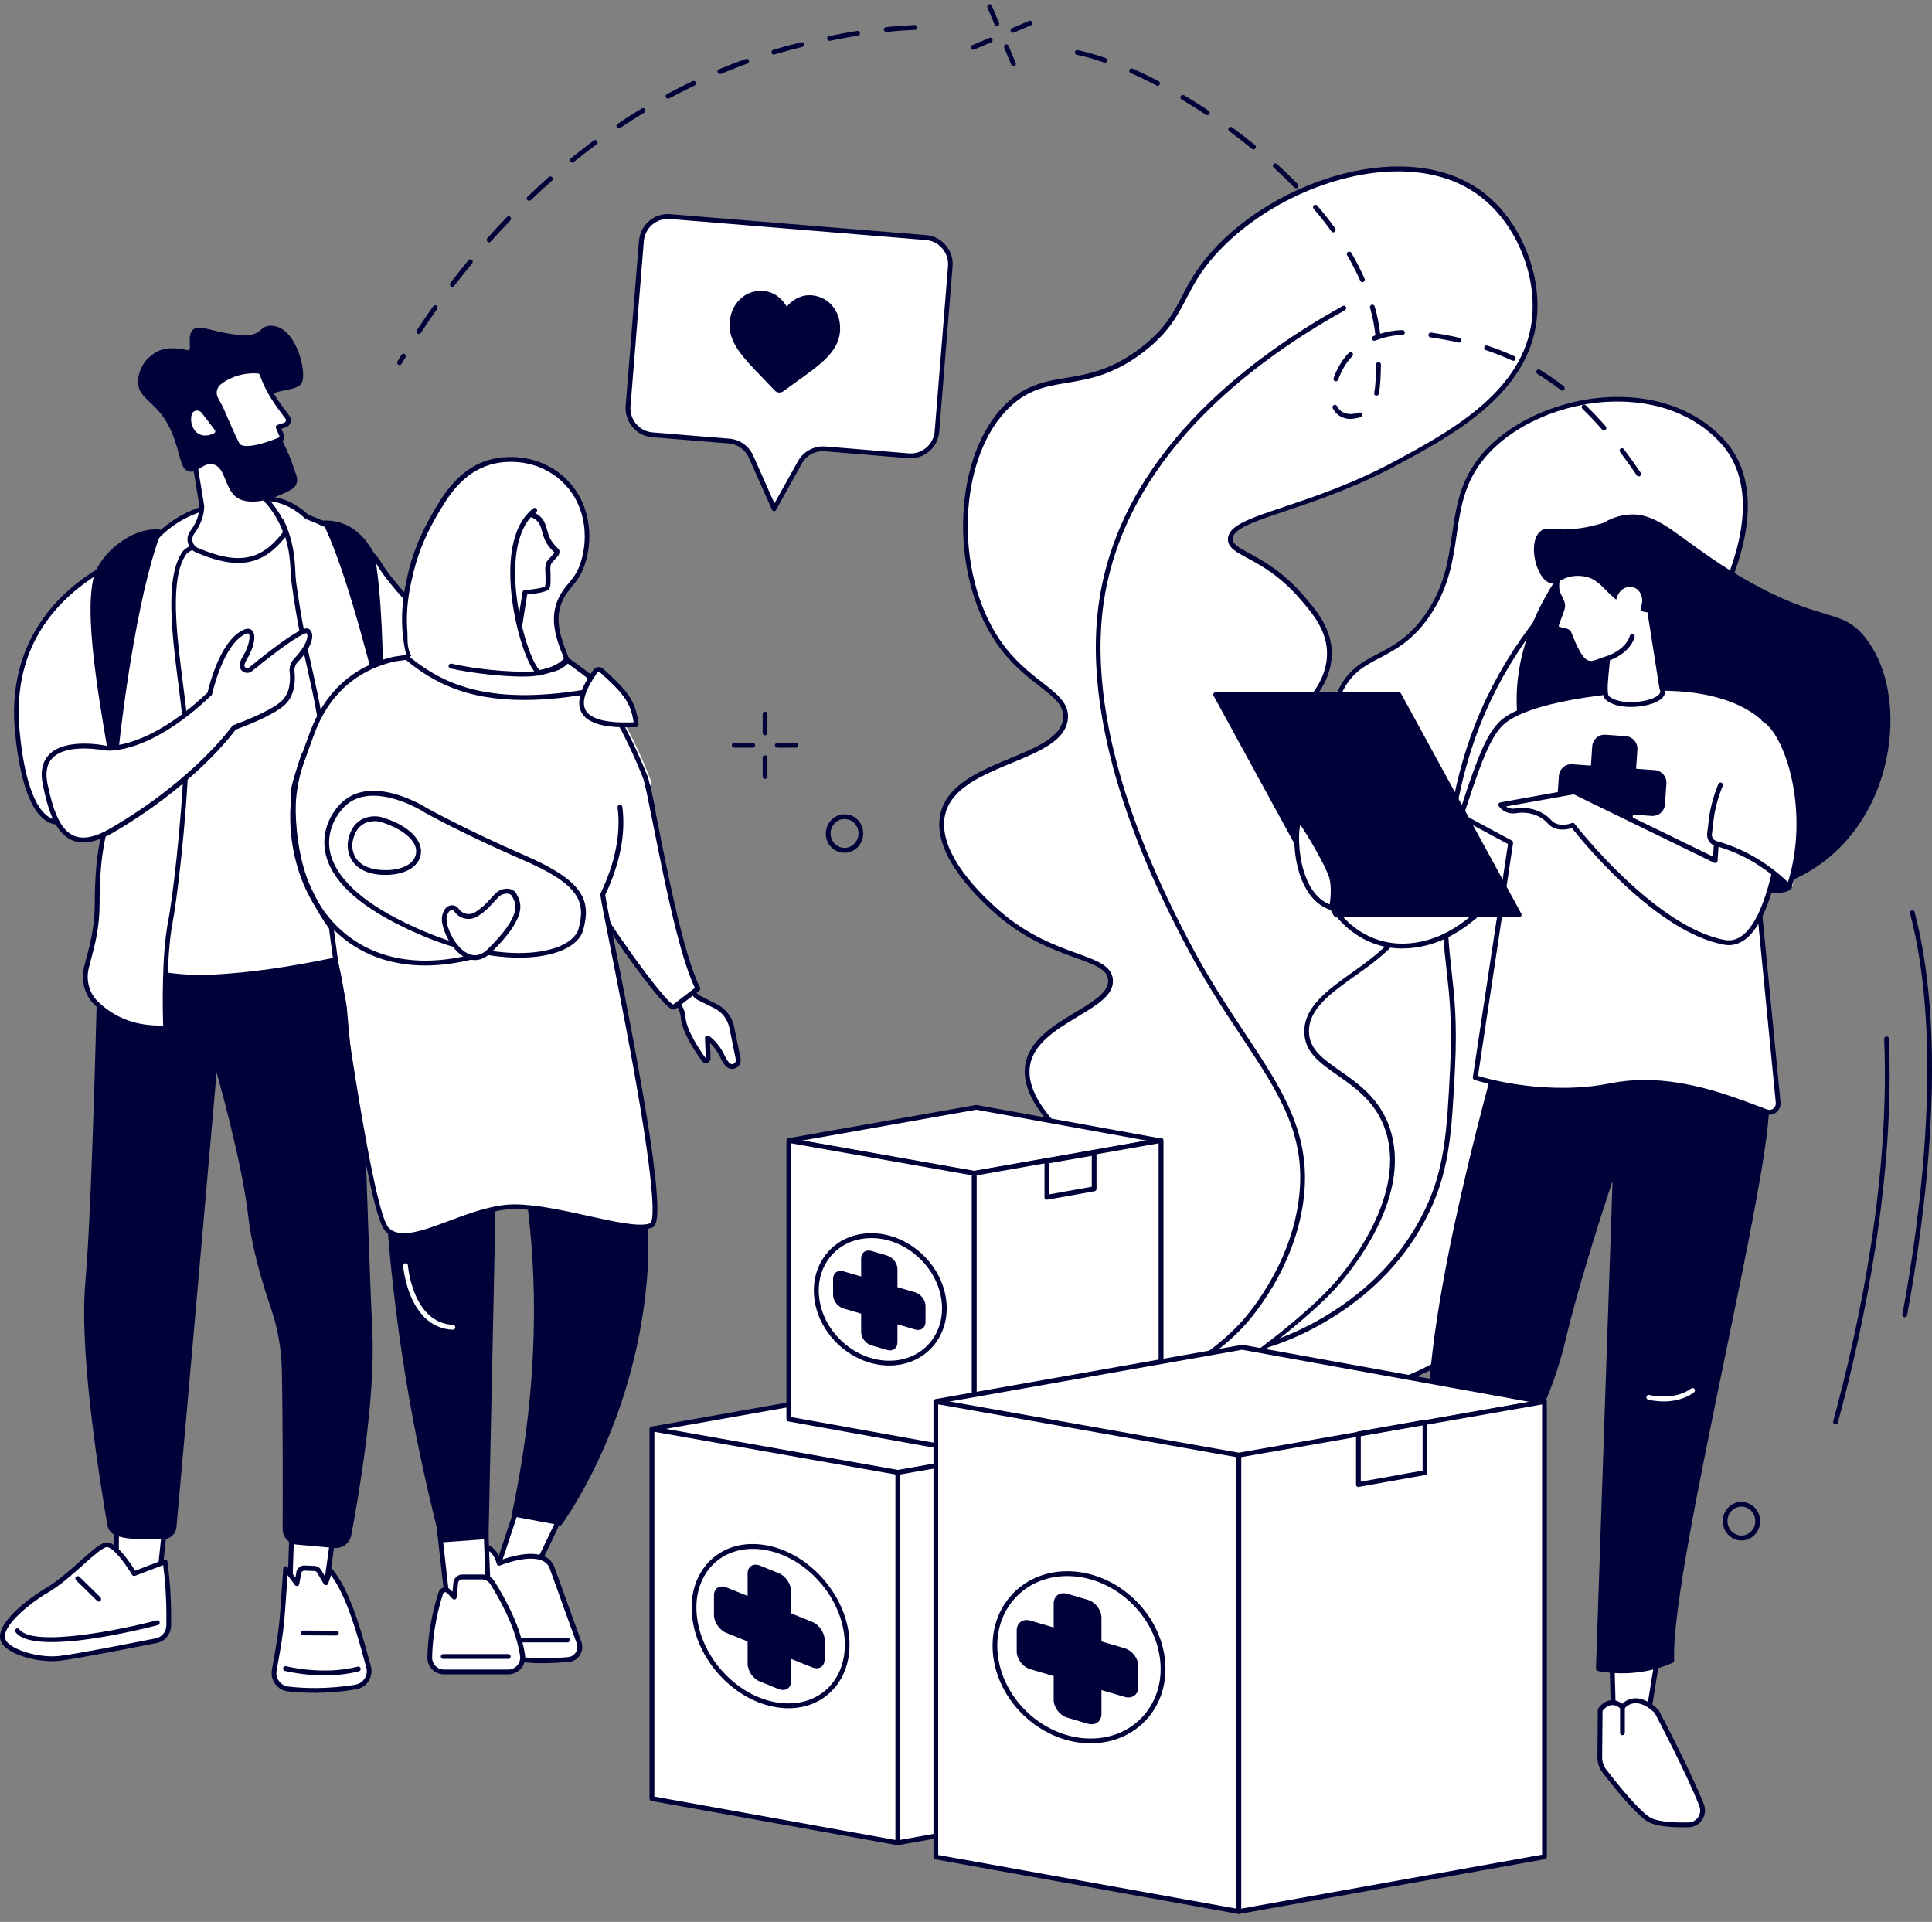 <svg width="190" height="189" viewBox="0 0 190 189" fill="none" xmlns="http://www.w3.org/2000/svg">
<rect x="0" y="0" width="190" height="189" fill="#808080" stroke="none"/>
<path d="M32.728 151.264L31.998 156.488L28.486 156.775L28.7 150.566L32.728 151.264Z" fill="white"/>
<path d="M28.486 157.011C28.425 157.011 28.365 156.991 28.324 156.95C28.273 156.898 28.253 156.837 28.253 156.765L28.466 150.556C28.466 150.484 28.497 150.422 28.558 150.381C28.608 150.34 28.679 150.32 28.75 150.33L32.779 151.028C32.901 151.048 32.992 151.171 32.972 151.295L32.251 156.508C32.231 156.621 32.15 156.703 32.038 156.714L28.527 157.001C28.497 157.011 28.497 157.011 28.486 157.011ZM28.923 150.843L28.73 156.508L31.795 156.252L32.464 151.449L28.923 150.843Z" fill="#000139"/>
<path d="M28.332 166.084C29.794 166.248 32.189 166.371 34.989 165.899C35.913 165.745 36.502 164.832 36.248 163.918C35.558 161.394 34.36 156.601 32.473 154.415L32.047 155.636L31.387 154.517C31.296 154.363 31.143 154.261 30.961 154.24L29.976 154.199C29.692 154.168 29.428 154.374 29.378 154.661L29.185 155.718L28.079 154.261L27.795 158.345C27.703 159.639 27.541 160.932 27.318 162.215L26.942 164.349C26.871 165.212 27.48 165.992 28.332 166.084Z" fill="white"/>
<path d="M30.961 166.474C29.916 166.474 29.013 166.412 28.303 166.33C27.328 166.217 26.618 165.325 26.72 164.339L27.095 162.184C27.318 160.911 27.481 159.618 27.572 158.335L27.856 154.251C27.866 154.148 27.927 154.066 28.019 154.035C28.11 154.004 28.211 154.035 28.272 154.117L29.054 155.143L29.145 154.61C29.216 154.199 29.591 153.912 29.997 153.953L30.961 153.994C31.225 154.015 31.448 154.169 31.581 154.384L31.986 155.072L32.24 154.333C32.27 154.251 32.331 154.189 32.413 154.179C32.494 154.158 32.575 154.189 32.636 154.251C34.432 156.324 35.609 160.696 36.319 163.303L36.472 163.847C36.604 164.339 36.522 164.873 36.259 165.304C35.985 165.745 35.538 166.043 35.031 166.125C33.539 166.382 32.159 166.474 30.961 166.474ZM28.282 154.907L28.039 158.366C27.948 159.67 27.785 160.973 27.562 162.266L27.186 164.401C27.115 165.119 27.633 165.776 28.353 165.858C29.845 166.033 32.2 166.135 34.95 165.674C35.325 165.612 35.66 165.386 35.863 165.068C36.066 164.75 36.127 164.36 36.025 163.99L35.873 163.446C35.213 161.014 34.138 157.011 32.555 154.907L32.27 155.729C32.24 155.821 32.159 155.882 32.068 155.882C31.976 155.893 31.885 155.841 31.844 155.77L31.185 154.651C31.134 154.559 31.043 154.507 30.941 154.497L29.977 154.456C29.794 154.446 29.642 154.558 29.622 154.723L29.429 155.78C29.409 155.872 29.348 155.944 29.257 155.965C29.165 155.985 29.074 155.954 29.013 155.882L28.282 154.907Z" fill="#000139"/>
<path d="M31.905 164.76C29.774 164.76 28.12 164.339 28.019 164.319C27.897 164.288 27.816 164.155 27.846 164.032C27.877 163.909 28.009 163.827 28.131 163.857C28.171 163.868 31.784 164.78 35.183 163.898C35.305 163.868 35.437 163.939 35.467 164.073C35.498 164.196 35.427 164.329 35.295 164.36C34.138 164.657 32.961 164.76 31.905 164.76Z" fill="#000139"/>
<path d="M33.083 160.838C33.083 160.838 33.073 160.838 33.083 160.838L29.795 160.818C29.663 160.818 29.562 160.716 29.562 160.582C29.562 160.449 29.663 160.347 29.795 160.347L33.083 160.367C33.215 160.367 33.316 160.47 33.316 160.603C33.316 160.736 33.205 160.838 33.083 160.838Z" fill="#000139"/>
<path d="M16.421 147.897L15.629 155.523L11.418 155.369L11.489 147.723L16.421 147.897Z" fill="white"/>
<path d="M15.629 155.759L11.408 155.605C11.276 155.605 11.184 155.492 11.184 155.369L11.255 147.723C11.255 147.661 11.286 147.6 11.326 147.548C11.377 147.507 11.438 147.477 11.499 147.487L16.431 147.661C16.492 147.661 16.553 147.692 16.603 147.743C16.644 147.795 16.664 147.856 16.664 147.928L15.873 155.544C15.852 155.667 15.751 155.759 15.629 155.759ZM11.661 155.143L15.426 155.277L16.167 148.133L11.722 147.98L11.661 155.143Z" fill="#000139"/>
<path d="M16.582 159.875C16.572 160.593 16.055 161.219 15.354 161.352C12.909 161.835 7.409 162.912 5.846 163.087C3.816 163.323 0.873 162.492 0.325 161.373C-0.375 159.926 2.852 157.411 4.537 156.436C7.023 154.979 9.479 152.013 10.463 151.921C11.447 151.818 13.183 154.763 13.183 154.763L16.227 153.593C16.227 153.593 16.653 156.2 16.582 159.875Z" fill="white"/>
<path d="M5.145 163.364C3.166 163.364 0.66 162.594 0.122 161.486C-0.721 159.741 3.034 157.042 4.424 156.231C5.642 155.513 6.85 154.445 7.905 153.501C9.052 152.475 9.874 151.746 10.442 151.685C11.426 151.592 12.827 153.717 13.284 154.466L16.145 153.368C16.206 153.347 16.287 153.347 16.348 153.388C16.409 153.419 16.45 153.481 16.46 153.553C16.46 153.583 16.896 156.231 16.825 159.875C16.805 160.706 16.216 161.424 15.404 161.578C13.07 162.04 7.459 163.138 5.876 163.323C5.642 163.354 5.399 163.364 5.145 163.364ZM10.523 152.147C10.513 152.147 10.503 152.147 10.493 152.147C10.077 152.188 9.174 152.998 8.22 153.85C7.144 154.815 5.926 155.903 4.668 156.642C2.943 157.648 -0.041 160.049 0.558 161.271C1.025 162.235 3.836 163.077 5.835 162.851C7.398 162.677 12.989 161.578 15.323 161.117C15.912 161.004 16.348 160.47 16.358 159.864C16.419 156.95 16.155 154.692 16.044 153.912L13.273 154.969C13.162 155.01 13.05 154.969 12.989 154.866C12.309 153.727 11.112 152.147 10.523 152.147Z" fill="#000139"/>
<path d="M5.074 161.486C3.42 161.486 2.07 161.23 1.533 160.511C1.451 160.409 1.472 160.255 1.573 160.183C1.675 160.101 1.827 160.121 1.898 160.224C3.278 162.061 12.127 160.214 15.415 159.352C15.537 159.321 15.668 159.393 15.699 159.526C15.729 159.649 15.658 159.783 15.526 159.813C14.674 160.039 9.001 161.486 5.074 161.486Z" fill="#000139"/>
<path d="M9.712 157.504C9.651 157.504 9.59 157.483 9.549 157.432L7.479 155.4C7.388 155.308 7.388 155.154 7.469 155.061C7.56 154.969 7.713 154.969 7.804 155.051L9.874 157.083C9.965 157.175 9.965 157.329 9.884 157.422C9.833 157.483 9.773 157.504 9.712 157.504Z" fill="#000139"/>
<path d="M35.245 91.345C35.245 91.345 36.219 122.659 36.615 130.921C36.94 137.572 35.224 147.394 34.544 150.976C34.392 151.757 33.682 152.3 32.901 152.229L29.196 151.9C28.395 151.828 27.786 151.151 27.796 150.34C27.806 147.21 27.826 139.635 27.715 134.668C27.664 132.615 27.309 130.572 26.639 128.633C25.848 126.334 24.782 122.813 24.407 119.549C23.777 114.11 21.301 105.468 21.301 105.468C21.301 105.468 18.064 142.406 17.354 150.176C17.293 150.874 16.694 151.397 16.004 151.367C14.634 151.305 12.767 151.541 11.366 150.987C10.94 150.812 10.635 150.433 10.554 149.981C10.057 146.943 7.733 133.528 8.393 126.108C9.154 117.661 9.722 89.611 9.722 89.611L35.245 91.345Z" fill="#000139"/>
<path d="M39.517 92.792C39.517 92.792 29.643 95.717 20.743 96.097C15.486 96.323 11.965 94.752 11.965 94.752L16.978 53.657C16.978 53.657 17.252 50.434 22.834 48.936C25.827 48.135 28.1 51.625 28.1 51.625L39.517 92.792Z" fill="white"/>
<path d="M19.698 96.354C15.04 96.354 12.005 95.019 11.874 94.958C11.782 94.917 11.721 94.814 11.732 94.712L16.745 53.626C16.755 53.493 17.1 50.229 22.773 48.71C25.898 47.868 28.202 51.348 28.293 51.502C28.303 51.522 28.314 51.543 28.324 51.563L39.74 92.731C39.771 92.854 39.7 92.987 39.578 93.018C39.477 93.049 29.572 95.953 20.743 96.333C20.398 96.343 20.043 96.354 19.698 96.354ZM12.219 94.588C12.959 94.886 16.217 96.046 20.733 95.851C28.77 95.502 37.711 93.049 39.233 92.618L27.887 51.728C27.664 51.399 25.553 48.453 22.895 49.162C17.536 50.599 17.222 53.637 17.212 53.667L12.219 94.588Z" fill="#000139"/>
<path d="M14.43 54.047C16.927 50.424 20.935 49.336 25.624 49.049C27.41 48.936 28.922 49.654 30.18 50.824C32.575 51.758 36.137 53.431 37.335 55.515C38.441 57.434 43.718 63.346 45.047 62.545C48.843 60.246 56.312 62.474 52.374 68.252C48.417 74.071 41.384 72.183 37.436 70.736C37.649 71.526 37.883 72.327 38.126 73.066C39.375 76.935 40.461 99.32 40.461 99.32C38.796 100.5 34.686 102.933 34.686 102.933C31.337 87.229 32.758 85.987 32.078 76.124C31.5 67.862 30.14 66.251 28.912 57.301C28.729 55.946 28.983 53.955 27.704 51.245C27.237 50.27 18.764 53.483 18.145 54.355C15.537 58.029 18.52 68.97 18.358 73.917C18.104 81.246 17.11 88.882 16.754 90.668C16.014 94.414 16.288 101.065 16.288 101.065C13.03 101.219 10.98 100.09 9.519 98.714C8.544 97.801 8.179 96.405 8.514 95.102L8.991 93.254C9.366 91.807 9.559 90.319 9.559 88.82C9.559 87.907 9.59 86.737 9.701 85.361C9.955 82.077 11.203 78.095 11.203 78.095C11.203 78.095 10.188 79.306 6.768 80.661C3.349 82.005 2.121 76.257 1.715 71.916C0.365 57.711 14.43 54.047 14.43 54.047Z" fill="white"/>
<path d="M34.686 103.169C34.656 103.169 34.625 103.158 34.595 103.148C34.524 103.117 34.473 103.056 34.463 102.984C32.129 92.053 32.109 88.04 32.078 83.411C32.068 81.317 32.058 79.152 31.845 76.144C31.52 71.526 30.952 69.001 30.302 66.086C29.795 63.839 29.216 61.283 28.678 57.342C28.628 57.003 28.618 56.633 28.587 56.233C28.516 54.961 28.435 53.37 27.481 51.358C27.481 51.358 27.43 51.307 27.146 51.307C27.065 51.307 26.974 51.307 26.862 51.317C24.579 51.532 18.743 53.893 18.327 54.488C16.653 56.839 17.373 62.412 18.003 67.318C18.327 69.843 18.632 72.224 18.581 73.917C18.327 81.246 17.333 88.892 16.978 90.698C16.257 94.383 16.511 100.972 16.511 101.044C16.521 101.177 16.419 101.28 16.288 101.29C13.487 101.424 11.213 100.633 9.356 98.878C8.331 97.914 7.925 96.436 8.281 95.04L8.758 93.192C9.123 91.755 9.316 90.288 9.316 88.82C9.316 87.691 9.366 86.531 9.458 85.351C9.64 82.949 10.361 80.158 10.736 78.823C10.087 79.316 8.89 80.076 6.85 80.886C6.018 81.215 5.246 81.163 4.566 80.743C2.577 79.501 1.786 75.272 1.471 71.936C0.771 64.495 4.323 59.959 7.428 57.465C10.493 55.002 13.73 53.996 14.299 53.831C17.12 49.818 21.828 49.028 25.614 48.802C27.308 48.7 28.892 49.305 30.312 50.609C32.961 51.645 36.351 53.308 37.548 55.392C38.492 57.034 42.734 61.868 44.54 62.34C44.662 62.371 44.824 62.391 44.936 62.33C47.382 60.852 51.157 61.17 52.852 62.997C53.582 63.777 54.516 65.522 52.578 68.375C49.655 72.675 44.814 73.568 37.792 71.105C37.984 71.782 38.167 72.419 38.35 72.983C39.598 76.842 40.653 98.376 40.694 99.299C40.694 99.381 40.663 99.463 40.593 99.504C38.938 100.674 34.849 103.097 34.808 103.128C34.767 103.158 34.727 103.169 34.686 103.169ZM27.146 50.824C27.207 50.824 27.268 50.824 27.319 50.834C27.613 50.865 27.816 50.968 27.897 51.142C28.892 53.236 28.983 54.95 29.044 56.192C29.064 56.592 29.084 56.952 29.125 57.26C29.663 61.18 30.231 63.715 30.739 65.963C31.398 68.898 31.966 71.444 32.291 76.093C32.504 79.111 32.514 81.287 32.525 83.391C32.555 87.958 32.575 91.899 34.828 102.542C35.762 101.988 38.766 100.182 40.197 99.186C40.105 97.339 39.05 76.781 37.883 73.127C37.66 72.429 37.426 71.639 37.193 70.787C37.173 70.705 37.193 70.612 37.264 70.551C37.325 70.489 37.416 70.469 37.507 70.499C44.53 73.076 49.33 72.285 52.172 68.108C53.491 66.168 53.602 64.516 52.496 63.325C50.964 61.673 47.402 61.386 45.159 62.74C44.966 62.863 44.713 62.884 44.408 62.802C42.46 62.299 38.127 57.362 37.122 55.628C35.924 53.554 32.2 51.861 30.079 51.04C30.049 51.029 30.028 51.009 30.008 50.989C28.678 49.757 27.197 49.172 25.624 49.274C20.042 49.613 16.744 51.081 14.613 54.18C14.583 54.232 14.532 54.263 14.481 54.273C14.451 54.283 10.96 55.217 7.692 57.844C3.318 61.365 1.38 66.086 1.928 71.895C2.354 76.452 3.369 79.449 4.8 80.342C5.358 80.691 5.967 80.722 6.667 80.445C9.965 79.141 11 77.961 11.011 77.951C11.082 77.869 11.203 77.838 11.305 77.9C11.406 77.951 11.447 78.074 11.416 78.177C11.406 78.218 10.168 82.169 9.925 85.392C9.833 86.562 9.793 87.722 9.793 88.83C9.793 90.339 9.6 91.848 9.214 93.326L8.737 95.173C8.423 96.405 8.778 97.698 9.681 98.55C11.396 100.161 13.476 100.921 16.044 100.849C16.003 99.628 15.871 93.962 16.531 90.637C16.886 88.841 17.881 81.225 18.124 73.928C18.185 72.275 17.871 69.915 17.556 67.4C16.917 62.402 16.186 56.736 17.962 54.232C18.561 53.349 25.096 50.824 27.146 50.824Z" fill="#000139"/>
<path d="M11.275 77.745C12.067 68.118 14.025 56.623 15.953 52.118C13.386 51.656 10.271 53.996 9.337 56.336C8.099 60.123 9.763 69.072 11.275 77.745Z" fill="#000139"/>
<path d="M37.741 70.745C37.7 64.413 37.558 58.45 36.828 54.488C35.62 52.21 33.905 51.071 31.632 51.194C33.753 55.34 35.752 62.997 37.741 70.745Z" fill="#000139"/>
<path d="M24.03 43.752L25.227 48.32C27.368 49.972 28.089 52.374 28.089 52.374C25.765 55.535 23.248 55.771 19.362 54.108C18.682 53.821 18.448 52.969 18.895 52.374C19.372 51.727 19.828 50.834 19.849 49.797L18.469 41.279L24.03 43.752Z" fill="white"/>
<path d="M23.421 55.36C22.233 55.36 20.874 55.011 19.28 54.324C18.895 54.16 18.601 53.821 18.489 53.41C18.377 53 18.459 52.569 18.712 52.23C19.301 51.44 19.605 50.629 19.615 49.818L18.235 41.32C18.225 41.238 18.256 41.146 18.327 41.094C18.398 41.043 18.489 41.033 18.56 41.064L24.131 43.537C24.192 43.568 24.243 43.619 24.263 43.691L25.44 48.176C27.571 49.849 28.292 52.199 28.322 52.302C28.343 52.374 28.332 52.456 28.282 52.517C26.861 54.437 25.359 55.36 23.421 55.36ZM18.763 41.669L20.082 49.757C20.082 49.767 20.082 49.787 20.082 49.798C20.072 50.701 19.727 51.645 19.088 52.507C18.925 52.733 18.875 53.01 18.946 53.287C19.017 53.554 19.209 53.78 19.463 53.882C23.421 55.576 25.704 55.155 27.835 52.322C27.663 51.84 26.891 49.88 25.095 48.494C25.055 48.464 25.024 48.412 25.014 48.371L23.827 43.917L18.763 41.669Z" fill="#000139"/>
<path d="M26.668 32.032C24.953 32.022 26.495 33.93 20.274 32.319C17.727 31.662 19.138 34.597 18.468 34.444C16.012 33.859 15.17 34.721 14.632 35.172C14.013 35.696 13.425 36.897 13.617 37.964C13.881 39.38 15.779 39.719 16.966 42.695C17.798 44.779 17.687 46.072 18.539 46.349C19.412 46.616 19.98 45.435 20.954 45.661C22.213 45.949 22.07 48.124 23.329 48.956C24.12 49.479 25.906 49.654 28.677 48.124C29.123 47.878 29.336 47.334 29.174 46.852C28.971 46.226 28.707 45.425 28.393 44.686C26.891 41.166 25.582 40.427 25.998 39.473C26.637 38.015 29.346 38.703 29.732 37.512C30.138 36.27 29.012 32.052 26.668 32.032Z" fill="#000139"/>
<path d="M21.258 39.298C21.512 39.719 21.735 40.16 21.928 40.612C22.293 41.464 22.922 42.911 23.328 43.701C23.846 44.676 26.697 43.588 27.58 43.229C27.722 43.167 27.783 43.003 27.722 42.859L27.367 42.008L28.067 41.792C28.149 41.751 28.23 41.7 28.28 41.618C28.412 41.433 28.402 41.187 28.27 41.012C27.601 40.119 26.434 38.662 25.794 36.814C25.733 36.63 25.561 36.496 25.368 36.476C24.688 36.414 23.095 36.435 21.593 37.574C21.065 37.995 20.913 38.734 21.258 39.298Z" fill="white"/>
<path d="M24.303 44.337C23.755 44.337 23.319 44.194 23.116 43.814C22.7 43.014 22.05 41.525 21.705 40.704C21.512 40.263 21.299 39.832 21.055 39.421C20.65 38.744 20.822 37.872 21.451 37.4C23.034 36.199 24.729 36.199 25.378 36.25C25.663 36.271 25.916 36.466 26.008 36.743C26.576 38.395 27.591 39.74 28.261 40.633L28.453 40.879C28.646 41.135 28.656 41.495 28.463 41.761C28.392 41.864 28.291 41.946 28.159 42.008C28.149 42.008 28.139 42.018 28.129 42.018L27.672 42.162L27.926 42.767C27.976 42.88 27.986 43.024 27.936 43.157C27.885 43.291 27.784 43.393 27.662 43.445C26.728 43.845 25.328 44.337 24.303 44.337ZM24.942 36.712C24.191 36.712 22.933 36.876 21.735 37.779C21.299 38.108 21.187 38.713 21.461 39.175C21.715 39.606 21.948 40.058 22.141 40.52C22.486 41.33 23.126 42.808 23.532 43.588C23.806 44.101 25.389 43.876 27.489 43.003C27.499 43.003 27.499 42.993 27.509 42.983C27.509 42.972 27.509 42.972 27.509 42.962L27.144 42.1C27.114 42.038 27.124 41.967 27.144 41.905C27.175 41.843 27.225 41.803 27.286 41.782L27.966 41.566C28.017 41.546 28.047 41.515 28.068 41.484C28.139 41.382 28.139 41.258 28.068 41.166L27.885 40.92C27.195 40.006 26.15 38.621 25.561 36.907C25.531 36.804 25.439 36.733 25.338 36.722C25.236 36.722 25.094 36.712 24.942 36.712Z" fill="#000139"/>
<path d="M21.047 42.613C19.331 43.424 18.56 41.803 18.855 40.766C18.976 40.325 19.545 40.232 19.829 40.592L21.138 42.295C21.209 42.388 21.168 42.552 21.047 42.613Z" fill="white"/>
<path d="M20.63 68.221C20.63 68.221 21.533 63.962 23.522 62.463C25.268 61.149 24.902 63.366 24.141 64.588C23.999 64.813 23.898 65.029 23.827 65.224C23.644 65.727 24.233 66.158 24.639 65.819C26.303 64.464 29.824 61.673 30.281 62.073C30.748 62.473 30.321 63.664 29.104 64.936C28.82 65.234 28.677 65.645 28.718 66.066C28.809 66.886 28.789 68.313 27.774 69.186C26.445 70.335 23.025 71.536 23.025 71.536C23.025 71.536 19.372 76.79 10.949 81.686C6.383 84.344 5.206 80.742 4.444 77.17C3.359 72.049 10.452 73.578 10.452 73.578C10.452 73.578 14.501 74.071 20.63 68.221Z" fill="white"/>
<path d="M8.2 82.847C7.784 82.847 7.398 82.765 7.033 82.6C5.328 81.831 4.688 79.419 4.221 77.222C3.947 75.919 4.15 74.903 4.841 74.195C6.505 72.511 10.341 73.312 10.503 73.353C10.524 73.353 14.492 73.733 20.418 68.098C20.55 67.503 21.473 63.715 23.381 62.279C24.011 61.806 24.477 61.704 24.782 61.981C25.299 62.463 24.853 63.91 24.345 64.721C24.224 64.927 24.122 65.121 24.051 65.317C23.99 65.471 24.061 65.594 24.152 65.655C24.234 65.717 24.376 65.748 24.498 65.645C29.785 61.324 30.231 61.714 30.444 61.899C30.607 62.042 30.698 62.248 30.708 62.504C30.739 63.182 30.201 64.157 29.277 65.111C29.044 65.358 28.922 65.707 28.963 66.045C29.054 66.877 29.044 68.416 27.938 69.381C26.679 70.469 23.686 71.567 23.178 71.752C22.732 72.368 18.947 77.325 11.072 81.913C9.976 82.529 9.022 82.847 8.2 82.847ZM8.26 73.609C7.154 73.609 5.896 73.794 5.175 74.533C4.607 75.108 4.435 75.98 4.678 77.12C5.155 79.367 5.794 81.523 7.225 82.169C8.149 82.58 9.326 82.354 10.828 81.482C19.109 76.668 22.793 71.454 22.833 71.403C22.864 71.362 22.904 71.331 22.945 71.311C22.975 71.3 26.334 70.11 27.623 69.001C28.567 68.19 28.577 66.825 28.486 66.086C28.435 65.604 28.598 65.121 28.932 64.773C29.917 63.746 30.241 62.915 30.231 62.515C30.231 62.412 30.201 62.32 30.15 62.268C30.15 62.268 30.15 62.268 30.14 62.268C29.835 62.268 28.405 63.048 24.782 66.004C24.518 66.22 24.142 66.23 23.868 66.025C23.584 65.82 23.483 65.46 23.605 65.132C23.686 64.906 23.797 64.68 23.939 64.454C24.457 63.613 24.67 62.515 24.457 62.309C24.396 62.258 24.163 62.258 23.665 62.638C21.778 64.064 20.875 68.211 20.864 68.252C20.854 68.303 20.834 68.344 20.794 68.375C14.654 74.236 10.595 73.825 10.422 73.805C10.402 73.815 9.417 73.609 8.26 73.609Z" fill="#000139"/>
<path d="M72.579 104.112L71.97 101.095C71.797 100.151 71.189 99.35 70.326 98.93L68.733 98.129C68.469 97.996 68.286 97.76 68.134 97.503C67.809 96.928 67.403 95.984 67.403 95.984L65.252 97.133C65.252 97.133 66.105 98.139 66.419 98.468C66.825 98.888 67.129 99.433 67.17 100.017C67.261 101.372 68.53 103.281 69.22 104.215C69.352 104.4 69.636 104.297 69.636 104.071L69.565 102.08C69.565 102.08 70.438 102.604 71.087 104.01C71.249 104.349 71.422 104.585 71.584 104.739C72.041 105.129 72.731 104.687 72.579 104.112Z" fill="white"/>
<path d="M71.99 105.118C71.797 105.118 71.605 105.047 71.442 104.903C71.229 104.708 71.046 104.441 70.884 104.092C70.539 103.343 70.123 102.85 69.829 102.573L69.879 104.051C69.889 104.256 69.758 104.441 69.565 104.513C69.372 104.585 69.159 104.513 69.037 104.349C68.296 103.333 67.038 101.434 66.947 100.028C66.916 99.546 66.673 99.043 66.267 98.622C65.942 98.293 65.12 97.318 65.09 97.277C65.039 97.226 65.029 97.154 65.039 97.082C65.049 97.01 65.1 96.949 65.161 96.918L67.302 95.769C67.363 95.738 67.424 95.728 67.495 95.758C67.555 95.779 67.606 95.83 67.637 95.892C67.637 95.902 68.032 96.826 68.357 97.39C68.509 97.667 68.672 97.832 68.854 97.924L70.448 98.724C71.371 99.166 72.031 100.038 72.213 101.054L72.822 104.061C72.913 104.431 72.761 104.8 72.437 104.995C72.294 105.077 72.142 105.118 71.99 105.118ZM69.575 101.834C69.615 101.834 69.656 101.844 69.697 101.865C69.737 101.885 70.64 102.44 71.31 103.897C71.442 104.184 71.594 104.4 71.757 104.554C71.939 104.718 72.122 104.626 72.183 104.595C72.294 104.523 72.406 104.379 72.355 104.174V104.164L71.746 101.147C71.584 100.274 71.026 99.525 70.234 99.145L68.631 98.345C68.276 98.17 68.063 97.852 67.941 97.626C67.708 97.216 67.444 96.641 67.302 96.313L65.638 97.206C65.901 97.524 66.388 98.078 66.602 98.304C67.089 98.806 67.373 99.412 67.413 100.007C67.505 101.342 68.844 103.302 69.412 104.082L69.331 102.091C69.331 102.009 69.372 101.927 69.443 101.875C69.494 101.844 69.534 101.834 69.575 101.834Z" fill="#000139"/>
<path d="M63.67 77.017C65.293 85.32 66.907 93.808 68.632 97.225L66.268 99.042C65.374 99.237 58.636 89.404 58.626 88.768C58.555 84.468 60.727 73.158 63.67 77.017Z" fill="white"/>
<path d="M66.247 99.278C66.105 99.278 65.943 99.196 65.74 99.032C64.126 97.738 58.413 89.518 58.403 88.768C58.342 85.402 59.712 76.894 62.077 76.052C62.685 75.837 63.284 76.114 63.862 76.863C63.883 76.894 63.903 76.925 63.903 76.966L64.076 77.838C65.608 85.71 67.201 93.849 68.845 97.123C68.896 97.225 68.865 97.348 68.774 97.42L66.42 99.227C66.389 99.247 66.359 99.257 66.328 99.268C66.298 99.278 66.267 99.278 66.247 99.278ZM62.472 76.463C62.361 76.463 62.279 76.494 62.229 76.504C60.29 77.192 58.809 85.043 58.87 88.758C59.052 89.641 65.182 98.365 66.207 98.785L68.338 97.153C66.694 93.715 65.131 85.689 63.619 77.93L63.457 77.12C63.02 76.576 62.685 76.463 62.472 76.463Z" fill="#000139"/>
<path d="M51.34 146.85L48.418 155.666C48.418 155.666 51.604 155.389 51.909 155.451C52.213 155.513 55.937 147.405 55.937 147.405L51.34 146.85Z" fill="white"/>
<path d="M48.418 155.903C48.347 155.903 48.276 155.872 48.235 155.81C48.184 155.749 48.174 155.667 48.195 155.585L51.117 146.768C51.148 146.666 51.259 146.594 51.371 146.604L55.968 147.169C56.039 147.179 56.11 147.22 56.14 147.292C56.181 147.353 56.181 147.436 56.151 147.507C56.14 147.528 55.207 149.56 54.253 151.551C52.233 155.749 52.102 155.728 51.868 155.677C51.665 155.646 49.95 155.769 48.448 155.892C48.428 155.903 48.418 155.903 48.418 155.903ZM51.503 147.107L48.753 155.4C49.646 155.328 51.32 155.195 51.828 155.205C52.264 154.64 54.283 150.422 55.582 147.6L51.503 147.107ZM51.939 155.225C51.939 155.225 51.949 155.225 51.939 155.225C51.949 155.225 51.939 155.225 51.939 155.225Z" fill="#000139"/>
<path d="M49.088 153.727C49.088 153.727 53.482 151.9 54.294 154.189C55.328 157.093 56.942 161.537 56.942 161.537C57.216 162.307 56.688 163.138 55.877 163.2C54.273 163.333 51.868 163.436 50.752 163.036C48.986 162.41 46.064 156.775 46.064 156.775L46.967 151.972C46.977 151.982 48.57 151.756 49.088 153.727Z" fill="white"/>
<path d="M53.29 163.559C52.255 163.559 51.291 163.487 50.682 163.272C48.855 162.625 45.983 157.124 45.861 156.898C45.841 156.847 45.831 156.796 45.841 156.744L46.744 151.941C46.765 151.838 46.846 151.767 46.947 151.746C46.968 151.746 48.612 151.531 49.241 153.419C49.971 153.152 52.163 152.434 53.533 153.05C54.02 153.265 54.345 153.624 54.528 154.117C55.553 156.991 57.166 161.414 57.176 161.465C57.328 161.907 57.278 162.379 57.034 162.769C56.781 163.159 56.375 163.405 55.918 163.446C55.096 163.508 54.173 163.559 53.29 163.559ZM46.318 156.744C47.15 158.345 49.484 162.338 50.834 162.82C51.656 163.107 53.442 163.169 55.857 162.964C56.172 162.943 56.446 162.769 56.618 162.502C56.791 162.235 56.821 161.917 56.72 161.619C56.699 161.578 55.096 157.145 54.071 154.271C53.939 153.901 53.696 153.645 53.33 153.481C51.889 152.834 49.2 153.942 49.17 153.953C49.109 153.983 49.038 153.973 48.977 153.942C48.916 153.912 48.875 153.86 48.855 153.788C48.49 152.393 47.556 152.218 47.171 152.208L46.318 156.744Z" fill="#000139"/>
<path d="M55.816 161.516H51.3C51.168 161.516 51.067 161.414 51.067 161.281C51.067 161.147 51.168 161.045 51.3 161.045H55.816C55.948 161.045 56.049 161.147 56.049 161.281C56.049 161.414 55.948 161.516 55.816 161.516Z" fill="#000139"/>
<path d="M43.048 149.016L44.043 157.883L48.031 156.785L47.727 148.79L43.048 149.016Z" fill="white"/>
<path d="M44.043 158.13C43.992 158.13 43.951 158.12 43.911 158.089C43.85 158.048 43.819 157.986 43.809 157.914L42.815 149.047C42.805 148.985 42.825 148.913 42.865 148.862C42.906 148.811 42.967 148.78 43.038 148.78L47.716 148.554C47.777 148.554 47.838 148.575 47.889 148.616C47.939 148.657 47.96 148.718 47.96 148.78L48.264 156.775C48.264 156.888 48.193 156.98 48.092 157.011L44.093 158.12C44.083 158.12 44.063 158.13 44.043 158.13ZM43.312 149.242L44.246 157.586L47.797 156.601L47.503 149.037L43.312 149.242Z" fill="#000139"/>
<path d="M43.656 164.421H49.978C50.831 164.421 51.49 163.652 51.369 162.8C51.156 161.353 50.466 158.961 48.406 155.667C48.182 155.308 47.787 155.092 47.37 155.092H45.442C45.108 155.092 44.834 155.349 44.803 155.677L44.661 157.083L44.083 156.478C43.849 156.242 43.453 156.334 43.352 156.642C42.987 157.771 42.317 160.203 42.266 162.974C42.246 163.775 42.875 164.421 43.656 164.421Z" fill="white"/>
<path d="M49.989 164.657H43.666C43.22 164.657 42.804 164.483 42.499 164.165C42.185 163.847 42.023 163.426 42.033 162.974C42.084 160.193 42.743 157.771 43.139 156.57C43.21 156.344 43.392 156.18 43.626 156.119C43.859 156.067 44.093 156.139 44.265 156.303L44.499 156.539L44.59 155.636C44.641 155.185 45.016 154.836 45.473 154.836H47.401C47.908 154.836 48.365 155.092 48.639 155.523C50.729 158.859 51.419 161.291 51.633 162.749C51.704 163.221 51.562 163.703 51.257 164.072C50.912 164.452 50.466 164.657 49.989 164.657ZM43.768 156.58C43.748 156.58 43.727 156.58 43.717 156.591C43.687 156.601 43.606 156.632 43.575 156.724C43.19 157.894 42.55 160.275 42.499 162.985C42.489 163.303 42.611 163.6 42.834 163.836C43.058 164.062 43.352 164.185 43.666 164.185H49.989C50.334 164.185 50.648 164.031 50.871 163.775C51.095 163.518 51.196 163.169 51.145 162.831C50.943 161.425 50.263 159.064 48.223 155.79C48.04 155.503 47.715 155.318 47.381 155.318H45.453C45.239 155.318 45.067 155.482 45.047 155.687L44.905 157.094C44.894 157.186 44.834 157.268 44.752 157.289C44.671 157.319 44.57 157.299 44.509 157.227L43.93 156.621C43.859 156.591 43.809 156.58 43.768 156.58Z" fill="#000139"/>
<path d="M49.989 163.138H43.585C43.453 163.138 43.352 163.035 43.352 162.902C43.352 162.769 43.453 162.667 43.585 162.667H49.989C50.121 162.667 50.222 162.769 50.222 162.902C50.222 163.035 50.121 163.138 49.989 163.138Z" fill="#000139"/>
<path d="M58.058 95.748C57.896 95.338 57.561 95.03 57.145 94.896C54.831 94.168 46.774 92.228 38.472 97.606C38.077 97.862 37.833 98.283 37.792 98.755C37.488 103.015 36.372 125.307 43.343 151.685L48.042 151.346L48.996 106.237C48.996 106.237 55.958 122.772 50.295 149.098L55.176 150.012C55.176 150.012 62.331 140.508 63.609 125.985C64.746 113.135 59.327 98.868 58.058 95.748Z" fill="#000139"/>
<path d="M44.541 130.767H44.531C40.147 130.572 39.65 124.548 39.65 124.486C39.639 124.353 39.741 124.24 39.863 124.23C39.995 124.219 40.106 124.322 40.117 124.445C40.117 124.507 40.583 130.11 44.551 130.285C44.683 130.295 44.785 130.398 44.774 130.531C44.774 130.675 44.663 130.767 44.541 130.767Z" fill="white"/>
<path d="M49.412 110.609C49.291 110.609 49.179 110.507 49.179 110.384L49.057 106.094C49.027 105.16 49.463 104.287 50.214 103.754L52.041 102.45C52.142 102.378 52.294 102.399 52.365 102.512C52.436 102.614 52.416 102.768 52.304 102.84L50.478 104.144C49.859 104.585 49.493 105.314 49.514 106.083L49.636 110.373C49.646 110.497 49.544 110.609 49.412 110.609Z" fill="white"/>
<path d="M55.804 47.581C53.694 45.282 50.568 44.789 48.214 45.446C45.24 46.267 43.738 48.874 42.673 50.711C40.795 53.955 40.379 56.387 40.237 57.023C37.7 67.872 46.306 74.061 47.929 73.558C52.841 72.029 56.413 78.207 57.195 71.033C57.723 66.209 52.862 62.35 55.47 58.337C56.139 57.311 56.687 57.034 57.185 55.761C57.986 53.667 58.169 50.167 55.804 47.581Z" fill="white"/>
<path d="M55.125 74.81C54.496 74.81 53.776 74.554 52.984 74.277C51.523 73.763 49.879 73.189 47.991 73.774C47.24 74.01 45.616 73.148 44.124 71.742C42.673 70.366 38.076 65.234 40.004 56.962C40.014 56.911 40.035 56.839 40.045 56.767C40.238 55.895 40.735 53.596 42.47 50.588C43.505 48.782 45.078 46.062 48.153 45.21C50.295 44.625 53.623 44.841 55.978 47.417C58.251 49.901 58.332 53.431 57.398 55.823C57.074 56.675 56.708 57.106 56.333 57.568C56.12 57.824 55.907 58.091 55.663 58.45C54.252 60.616 55.145 62.792 56.099 65.101C56.871 66.969 57.662 68.888 57.429 71.044C57.216 73.004 56.789 74.082 56.069 74.543C55.775 74.739 55.46 74.81 55.125 74.81ZM49.615 73.055C50.934 73.055 52.121 73.476 53.146 73.825C54.293 74.225 55.196 74.543 55.825 74.143C56.404 73.774 56.779 72.747 56.972 70.992C57.195 68.96 56.424 67.092 55.683 65.286C54.689 62.864 53.745 60.565 55.288 58.194C55.531 57.814 55.764 57.537 55.988 57.27C56.363 56.818 56.678 56.438 56.982 55.658C57.855 53.401 57.784 50.075 55.653 47.745C53.441 45.323 50.305 45.118 48.295 45.672C45.413 46.473 43.962 48.987 42.897 50.824C41.202 53.76 40.715 56.018 40.532 56.859C40.512 56.941 40.502 57.013 40.481 57.065C38.655 64.865 42.663 69.679 44.459 71.382C46.083 72.922 47.453 73.435 47.869 73.312C48.468 73.137 49.046 73.055 49.615 73.055Z" fill="#000139"/>
<path d="M28.881 77.592C29.429 75.683 30.059 73.846 30.657 72.183C32.717 66.497 37 65.234 38.664 64.824C38.928 64.762 41.891 64.362 41.891 64.362C45.22 63.49 49.837 63.089 55.236 64.824C55.409 64.875 55.571 64.947 55.733 65.019C59.539 65.932 63 74.153 63.954 76.606C64.106 76.996 63.954 77.448 63.588 77.653L60.95 79.183C61.346 81.841 60.808 84.776 59.285 87.989C59.529 90.103 66.014 119.775 64.045 120.524C61.985 121.315 55.043 118.677 50.629 118.677C45.9 118.677 40.187 123.111 38.066 120.894C36.178 118.913 34.778 107.582 34.026 98.037L32.22 89.96C28.922 86.388 28.273 79.716 28.881 77.592Z" fill="white"/>
<path d="M49.563 64.177C50.781 63.059 51.786 61.847 51.755 60.195L55.175 64.136C55.5 64.516 55.459 65.101 55.064 65.409C53.399 66.692 51.603 66.938 50.467 66.743L49.563 64.177Z" fill="white"/>
<path d="M64.238 80.301C64.208 80.301 64.188 80.301 64.157 80.291C64.046 80.249 63.985 80.137 64.005 80.024C64.005 79.685 63.365 76.863 63.284 76.627C62.767 75.303 60.047 68.58 56.932 66.045C56.83 65.963 56.81 65.809 56.901 65.707C56.983 65.604 57.135 65.583 57.236 65.676C60.443 68.293 63.203 75.118 63.731 76.452C63.741 76.483 64.583 79.829 64.462 80.147C64.431 80.239 64.34 80.301 64.238 80.301Z" fill="#000139"/>
<path d="M39.72 121.766C38.989 121.766 38.37 121.571 37.893 121.068C35.995 119.077 32.586 93.11 32.352 91.294C31.145 89.693 30.211 87.568 30.171 87.476C30.099 87.353 28.323 84.037 28.648 77.592C28.679 76.986 29.409 74.933 30.231 72.696L30.445 72.111C31.906 68.088 34.656 65.563 38.614 64.608C38.654 64.598 38.786 64.567 40.237 64.362C40.369 64.341 40.481 64.434 40.501 64.567C40.522 64.701 40.43 64.814 40.298 64.834C39.05 65.009 38.766 65.06 38.715 65.07C34.92 65.984 32.281 68.416 30.871 72.275L30.658 72.86C30.089 74.42 29.135 77.027 29.105 77.612C28.79 83.904 30.566 87.229 30.576 87.26C30.597 87.301 31.561 89.487 32.748 91.047C32.779 91.078 32.789 91.119 32.799 91.16C33.793 98.848 36.716 119.149 38.218 120.73C39.314 121.869 41.567 121.027 44.185 120.052C46.215 119.293 48.508 118.441 50.609 118.441C52.71 118.441 55.399 119.036 57.784 119.56C60.422 120.145 62.908 120.699 63.944 120.299C64.136 120.206 64.634 119.159 63.111 109.778C62.188 104.072 60.849 97.329 59.966 92.864C59.458 90.319 59.093 88.481 59.042 87.999C59.032 87.958 59.042 87.907 59.062 87.866C60.503 84.828 61.072 81.985 60.737 79.409C60.717 79.275 60.808 79.162 60.94 79.142C61.072 79.121 61.183 79.213 61.204 79.347C61.549 81.995 60.98 84.91 59.519 88.009C59.6 88.564 59.945 90.339 60.432 92.761C61.325 97.257 62.665 104.041 63.599 109.768C65.303 120.278 64.502 120.576 64.126 120.73C62.969 121.171 60.524 120.637 57.703 120.011C55.348 119.488 52.679 118.903 50.629 118.903C48.62 118.903 46.367 119.744 44.368 120.483C42.602 121.161 40.999 121.766 39.72 121.766Z" fill="#000139"/>
<path d="M41.82 94.947C38.025 94.947 34.778 93.602 32.393 90.985C28.567 86.777 27.451 79.839 29.683 74.102C29.734 73.979 29.866 73.918 29.988 73.969C30.11 74.02 30.17 74.153 30.12 74.277C27.989 79.767 29.085 86.654 32.738 90.667C36.066 94.31 41.14 95.378 47.087 93.684L42.672 90.031C42.571 89.949 42.561 89.795 42.642 89.692C42.723 89.589 42.876 89.579 42.977 89.661L47.736 93.602C47.807 93.654 47.838 93.746 47.818 93.828C47.797 93.91 47.736 93.982 47.655 94.013C45.595 94.639 43.647 94.947 41.82 94.947Z" fill="#000139"/>
<path d="M47.077 53.605C47.249 53.688 47.452 53.585 47.503 53.4C47.736 52.507 48.599 51.071 49.695 50.66C51.095 50.147 52.8 50.383 53.297 51.461C53.733 52.395 53.5 53.02 54.708 54.15C54.819 54.262 54.758 54.457 54.647 54.57L54.058 55.217C53.936 55.34 53.855 55.72 53.865 55.894C53.876 56.449 53.957 57.618 53.784 57.793C53.459 58.132 51.623 58.245 51.623 58.245L50.791 63.499C50.76 63.694 50.892 63.889 51.095 63.91L52.292 65.747C52.292 65.747 52.15 65.275 47.756 65.531C44.945 65.696 42.074 62.606 42.074 62.606C42.074 62.606 47.584 63.653 47.513 57.095C47.513 56.951 47.432 56.818 47.31 56.746C46.833 56.469 45.554 55.648 45.636 54.642C45.727 53.595 46.478 53.339 47.077 53.605Z" fill="white"/>
<path d="M52.292 66.004C52.221 66.004 52.15 65.973 52.11 65.911C52.018 65.86 51.349 65.573 47.777 65.778C44.884 65.942 42.023 62.914 41.911 62.781C41.84 62.709 41.83 62.596 41.881 62.504C41.931 62.411 42.033 62.36 42.134 62.381C42.155 62.381 44.265 62.761 45.757 61.488C46.802 60.605 47.32 59.127 47.3 57.095C47.3 57.034 47.269 56.982 47.218 56.952C46.508 56.541 45.341 55.699 45.432 54.622C45.493 53.903 45.808 53.565 46.072 53.411C46.407 53.216 46.812 53.195 47.198 53.37C47.229 53.38 47.249 53.37 47.259 53.37C47.269 53.359 47.289 53.349 47.3 53.318C47.553 52.384 48.436 50.865 49.634 50.424C51.054 49.901 52.952 50.096 53.53 51.337C53.672 51.645 53.743 51.912 53.825 52.179C53.977 52.733 54.109 53.216 54.89 53.955C54.981 54.037 55.022 54.15 55.022 54.273C55.022 54.427 54.951 54.601 54.829 54.724L54.251 55.361C54.19 55.422 54.109 55.699 54.119 55.874C54.119 55.956 54.129 56.059 54.129 56.161C54.17 57.259 54.16 57.752 53.977 57.947C53.652 58.275 52.434 58.409 51.846 58.46L51.044 63.53C51.034 63.571 51.054 63.602 51.064 63.623C51.075 63.633 51.105 63.664 51.146 63.664C51.217 63.674 51.278 63.715 51.308 63.766L52.475 65.552C52.516 65.593 52.526 65.634 52.536 65.665C52.566 65.778 52.516 65.901 52.414 65.952C52.353 65.993 52.323 66.004 52.292 66.004ZM50.039 65.234C50.831 65.234 51.359 65.275 51.724 65.326L50.943 64.136C50.831 64.095 50.74 64.023 50.669 63.931C50.567 63.797 50.537 63.643 50.557 63.479L51.389 58.224C51.41 58.111 51.501 58.029 51.602 58.029C52.424 57.978 53.409 57.814 53.601 57.66C53.683 57.475 53.652 56.602 53.632 56.223C53.632 56.11 53.622 56.007 53.622 55.925C53.612 55.72 53.693 55.268 53.886 55.073L54.464 54.437C54.505 54.396 54.515 54.355 54.525 54.334C53.652 53.513 53.5 52.928 53.338 52.354C53.267 52.097 53.206 51.861 53.074 51.584C52.617 50.619 50.993 50.455 49.755 50.907C48.771 51.266 47.939 52.641 47.716 53.483C47.675 53.636 47.563 53.77 47.421 53.842C47.279 53.914 47.107 53.914 46.965 53.852C46.721 53.739 46.457 53.749 46.264 53.873C46.031 54.016 45.889 54.304 45.849 54.714C45.777 55.556 46.914 56.305 47.401 56.592C47.594 56.705 47.716 56.921 47.726 57.147C47.746 59.322 47.178 60.923 46.011 61.909C44.895 62.863 43.504 62.986 42.693 62.966C43.606 63.797 45.706 65.46 47.716 65.347C48.68 65.254 49.431 65.234 50.039 65.234Z" fill="#000139"/>
<path d="M55.703 64.855C53.207 67.585 46.367 65.768 40.502 64.29C40.167 64.208 39.964 64.639 40.227 64.855C43.556 67.513 48.163 69.863 58.9 67.821C58.646 66.866 57.499 66.189 55.703 64.855Z" fill="white"/>
<path d="M51.553 68.837C45.819 68.837 42.623 67.072 40.086 65.039C39.873 64.875 39.812 64.598 39.933 64.352C40.055 64.106 40.309 63.993 40.562 64.054L40.989 64.157C46.712 65.604 53.197 67.246 55.541 64.691C55.622 64.598 55.754 64.588 55.855 64.66C56.17 64.896 56.464 65.111 56.738 65.306C58.047 66.251 58.91 66.877 59.143 67.749C59.163 67.811 59.153 67.882 59.113 67.934C59.072 67.985 59.021 68.026 58.961 68.036C56.089 68.601 53.653 68.837 51.553 68.837ZM40.42 64.516C40.39 64.516 40.37 64.537 40.349 64.567C40.339 64.598 40.329 64.639 40.37 64.67C43.729 67.349 48.265 69.545 58.575 67.636C58.281 67.031 57.53 66.487 56.444 65.696C56.221 65.532 55.977 65.358 55.713 65.163C53.085 67.718 46.59 66.076 40.857 64.619L40.431 64.516C40.441 64.516 40.431 64.516 40.42 64.516Z" fill="#000139"/>
<path d="M52.953 66.456C52.852 66.456 52.76 66.384 52.73 66.281C52.699 66.158 52.77 66.025 52.892 65.984C53.197 65.902 53.461 65.83 53.694 65.768C54.638 65.522 54.993 65.429 55.571 64.855C55.663 64.762 55.815 64.762 55.906 64.855C55.997 64.947 55.997 65.101 55.906 65.193C55.236 65.861 54.79 65.973 53.816 66.23C53.592 66.292 53.328 66.363 53.024 66.445C52.994 66.445 52.973 66.456 52.953 66.456Z" fill="#000139"/>
<path d="M52.577 50.188C48.265 53.513 50.741 61.909 52.598 65.952C53.004 66.476 42.917 67.728 40.572 64.68C37.772 61.036 47.554 44.625 52.577 50.188Z" fill="white"/>
<path d="M51.39 66.537C49.503 66.537 46.479 66.229 44.297 65.737C44.175 65.706 44.094 65.583 44.114 65.449C44.145 65.326 44.267 65.244 44.398 65.265C47.696 66.014 51.471 66.137 52.537 66.024C51.532 64.71 50.172 60.256 50.183 56.295C50.183 53.308 50.964 51.122 52.446 49.993C52.547 49.911 52.699 49.931 52.77 50.034C52.852 50.137 52.831 50.291 52.73 50.362C51.025 51.687 50.66 54.314 50.66 56.295C50.649 60.523 52.263 65.275 53.095 65.921C53.115 65.932 53.126 65.952 53.136 65.963C53.207 66.055 53.217 66.178 53.156 66.281C53.024 66.466 52.354 66.537 51.39 66.537Z" fill="#000139"/>
<path d="M41.831 79.655C41.831 79.655 45.666 81.8 51.502 84.324C57.337 86.849 57.885 88.655 57.123 91.416C56.362 94.177 48.853 95.706 38.888 90.513C28.923 85.32 32.505 80.065 34.057 78.854C36.99 76.565 41.831 79.655 41.831 79.655Z" fill="white"/>
<path d="M51.065 94.177C47.909 94.177 43.678 93.264 38.776 90.719C34.463 88.471 32.16 85.977 31.916 83.278C31.713 81.01 33.073 79.306 33.915 78.659C36.919 76.329 41.678 79.275 41.952 79.45C42.125 79.542 45.941 81.656 51.593 84.109C57.468 86.654 58.148 88.584 57.347 91.478C57.123 92.278 56.433 92.946 55.337 93.428C54.312 93.879 52.861 94.177 51.065 94.177ZM36.706 78.249C35.813 78.249 34.94 78.464 34.2 79.039C33.489 79.593 32.2 81.174 32.383 83.247C32.606 85.731 34.889 88.173 38.989 90.308C46.529 94.239 52.405 94.218 55.145 93.007C56.088 92.586 56.707 92.001 56.89 91.365C57.631 88.676 57.002 86.972 51.41 84.561C45.636 82.067 41.76 79.901 41.719 79.88C41.719 79.88 41.709 79.88 41.709 79.87C41.678 79.829 39.152 78.249 36.706 78.249Z" fill="#000139"/>
<path d="M37.386 80.568C37.386 80.568 39.811 81.163 40.816 82.651C41.82 84.129 40.673 85.895 37.7 85.802C34.727 85.71 34.209 83.77 34.483 82.58C35.072 79.993 37.386 80.568 37.386 80.568Z" fill="white"/>
<path d="M37.913 86.038C37.842 86.038 37.771 86.038 37.7 86.038C35.995 85.987 35.143 85.33 34.737 84.797C34.26 84.171 34.078 83.319 34.26 82.518C34.453 81.646 34.859 81.02 35.458 80.65C36.371 80.086 37.396 80.322 37.437 80.342C37.538 80.363 39.963 80.979 41.008 82.518C41.465 83.196 41.536 83.955 41.181 84.602C40.694 85.515 39.476 86.038 37.913 86.038ZM36.838 80.753C36.523 80.753 36.087 80.814 35.691 81.061C35.204 81.369 34.869 81.892 34.707 82.631C34.554 83.298 34.697 83.996 35.092 84.509C35.59 85.166 36.493 85.525 37.7 85.566C39.192 85.618 40.339 85.166 40.765 84.376C41.029 83.883 40.978 83.319 40.613 82.785C39.669 81.4 37.345 80.804 37.315 80.804C37.325 80.804 37.122 80.753 36.838 80.753Z" fill="#000139"/>
<path d="M44.875 89.477C45.342 90.165 46.255 90.339 46.925 89.867C47.594 89.395 47.676 89.323 48.224 88.738L48.853 88.061C49.33 87.558 50.273 87.455 50.568 88.019C50.984 88.81 51.715 89.99 48.122 93.52C46.032 95.573 43.901 92.381 43.688 90.596C43.637 90.134 43.779 89.785 43.972 89.528C44.195 89.21 44.672 89.189 44.875 89.477Z" fill="white"/>
<path d="M46.712 94.414C46.458 94.414 46.235 94.362 46.042 94.29C44.601 93.777 43.607 91.786 43.465 90.606C43.414 90.154 43.525 89.734 43.789 89.364C43.941 89.148 44.195 89.025 44.469 89.025H44.479C44.723 89.025 44.946 89.138 45.078 89.333L45.088 89.344C45.271 89.621 45.555 89.805 45.88 89.867C46.204 89.928 46.529 89.857 46.803 89.662C47.463 89.2 47.534 89.128 48.072 88.564L48.701 87.886C49.036 87.527 49.574 87.342 50.04 87.404C50.375 87.455 50.649 87.63 50.791 87.896L50.812 87.948C51.258 88.8 51.948 90.093 48.295 93.675C47.727 94.239 47.169 94.414 46.712 94.414ZM44.459 89.508C44.337 89.508 44.226 89.559 44.155 89.651C43.962 89.918 43.881 90.226 43.921 90.555C44.053 91.632 44.977 93.418 46.194 93.849C46.803 94.065 47.402 93.9 47.96 93.346C51.349 90.011 50.771 88.912 50.385 88.184L50.355 88.132C50.264 87.958 50.091 87.907 49.959 87.886C49.634 87.845 49.249 87.978 49.015 88.225L48.386 88.902C47.838 89.487 47.747 89.58 47.047 90.062C46.671 90.329 46.215 90.421 45.768 90.339C45.322 90.257 44.926 90 44.672 89.621L44.865 89.477L44.672 89.61C44.642 89.549 44.56 89.508 44.459 89.508Z" fill="#000139"/>
<path d="M62.574 71.259C56.739 71.536 56.09 69.494 58.555 66.004C58.697 65.809 58.982 65.778 59.154 65.942C61.387 67.954 62.32 68.939 62.574 71.259Z" fill="white"/>
<path d="M61.569 71.526C59.154 71.526 57.713 71.043 57.185 70.058C56.667 69.093 57.053 67.718 58.362 65.871C58.464 65.727 58.626 65.624 58.809 65.604C58.991 65.583 59.174 65.645 59.306 65.768C61.478 67.728 62.533 68.775 62.797 71.238C62.807 71.3 62.787 71.372 62.746 71.423C62.705 71.475 62.645 71.505 62.574 71.505C62.228 71.516 61.894 71.526 61.569 71.526ZM58.88 66.076C58.87 66.076 58.87 66.076 58.859 66.076C58.829 66.076 58.778 66.097 58.738 66.148C57.56 67.821 57.165 69.052 57.591 69.832C58.068 70.725 59.661 71.136 62.31 71.033C62.036 69.022 61.193 68.098 59.002 66.117C58.961 66.086 58.92 66.076 58.88 66.076Z" fill="#000139"/>
<path d="M117.575 135.848C126.962 140.292 140.439 136.443 145.777 130.757C151.156 125.03 150.466 115.875 150.405 115.146C149.786 108.198 146.112 106.566 147.33 103.097C149.502 96.908 162.035 99.771 165.749 92.382C167.728 88.44 166.378 83.257 164.704 80.26C161.629 74.749 156.443 74.851 156.21 71.731C155.885 67.441 165.627 66.569 169.362 58.542C171.675 53.575 173.045 47.355 169.311 43.332C163.07 36.609 150.73 38.929 145.757 44.953C141.941 49.593 144.072 54.694 140.652 60.062C137.303 65.316 133.66 63.839 131.712 68.139C128.85 74.441 136.979 80.886 134.076 88.132C132.371 92.361 128.596 91.365 126.973 95.481C124.293 102.245 133.254 108.044 132.889 116.768C132.716 120.996 126.912 129.454 117.575 135.848Z" fill="white"/>
<path d="M126.922 138.003C123.594 138.003 120.326 137.408 117.474 136.064C117.393 136.022 117.343 135.951 117.343 135.869C117.332 135.786 117.373 135.704 117.444 135.653C126.618 129.372 132.484 120.966 132.666 116.768C132.839 112.704 130.972 109.327 129.175 106.053C127.196 102.461 125.319 99.063 126.77 95.399C127.612 93.275 129.013 92.454 130.373 91.663C131.753 90.863 133.052 90.103 133.874 88.05C135.325 84.448 133.955 81.01 132.636 77.684C131.317 74.359 130.068 71.228 131.52 68.047C132.514 65.861 133.955 65.101 135.498 64.3C137.05 63.49 138.816 62.566 140.48 59.949C142.094 57.424 142.449 54.95 142.804 52.549C143.2 49.849 143.576 47.294 145.605 44.82C148.376 41.464 153.46 39.185 158.565 39.042C163.02 38.908 166.906 40.386 169.514 43.188C173.746 47.745 171.382 54.837 169.606 58.666C167.596 62.987 163.882 65.255 160.899 67.072C158.351 68.632 156.332 69.863 156.474 71.731C156.575 73.096 157.712 73.794 159.295 74.769C161.081 75.868 163.294 77.222 164.938 80.168C166.835 83.576 167.891 88.707 165.983 92.505C164.014 96.425 159.569 97.544 155.652 98.54C152.019 99.463 148.579 100.326 147.574 103.199C146.996 104.852 147.604 106.084 148.437 107.787C149.289 109.512 150.355 111.667 150.659 115.146C150.75 116.152 151.38 125.174 145.971 130.942C142.084 135.037 134.361 138.003 126.922 138.003ZM118.053 135.807C127.085 139.82 140.196 136.361 145.605 130.593C150.964 124.886 150.202 115.567 150.162 115.177C149.857 111.78 148.822 109.676 147.99 107.982C147.127 106.248 146.458 104.872 147.107 103.025C148.193 99.915 151.755 99.012 155.51 98.068C159.518 97.052 163.669 96.005 165.536 92.279C167.637 88.112 165.871 82.847 164.501 80.383C162.918 77.551 160.757 76.227 159.031 75.159C157.397 74.153 156.109 73.363 155.987 71.752C155.824 69.597 157.945 68.293 160.635 66.651C163.568 64.865 167.211 62.638 169.159 58.44C170.895 54.725 173.188 47.848 169.149 43.496C166.632 40.787 162.877 39.37 158.554 39.493C153.582 39.637 148.629 41.844 145.95 45.108C144.002 47.478 143.637 49.962 143.251 52.6C142.896 55.053 142.52 57.578 140.856 60.185C139.121 62.905 137.294 63.859 135.69 64.701C134.168 65.501 132.849 66.189 131.925 68.231C130.566 71.228 131.773 74.277 133.052 77.499C134.402 80.907 135.802 84.438 134.29 88.225C133.407 90.432 131.976 91.263 130.586 92.074C129.236 92.864 127.968 93.603 127.186 95.574C125.816 99.032 127.552 102.173 129.561 105.817C131.306 108.988 133.295 112.58 133.113 116.778C132.95 121.038 127.146 129.474 118.053 135.807Z" fill="#000139"/>
<path d="M118.774 133.682C118.652 133.682 118.551 133.59 118.54 133.467C118.53 133.333 118.622 133.22 118.754 133.21C122.498 132.882 126.05 131.804 129.298 130.029C133.966 127.473 137.477 124.014 139.74 119.744C142.094 115.311 142.287 111.431 142.612 105.006C142.835 100.541 142.551 98.006 142.277 95.563C142.003 93.162 141.749 90.893 141.973 86.993C142.155 83.781 142.49 77.807 145.088 71.187C147.696 64.557 152.212 58.471 158.149 53.585C158.25 53.503 158.403 53.513 158.484 53.616C158.565 53.719 158.555 53.873 158.453 53.955C152.578 58.789 148.102 64.803 145.535 71.362C142.967 77.91 142.632 83.832 142.45 87.014C142.237 90.873 142.49 93.121 142.754 95.502C143.028 97.965 143.322 100.521 143.089 105.026C142.764 111.513 142.561 115.434 140.166 119.97C137.863 124.312 134.291 127.842 129.531 130.439C126.223 132.256 122.61 133.344 118.804 133.682C118.794 133.682 118.784 133.682 118.774 133.682Z" fill="#000139"/>
<path d="M109.943 141.657C112.085 141.308 126.871 131.712 131.701 125.985C132.554 124.968 138.653 117.733 136.491 111.133C134.675 105.56 128.565 105.324 128.505 101.496C128.413 96.579 138.379 94.865 138.45 89.005C138.48 86.008 135.913 83.452 135.06 82.611C132.97 80.537 139.87 82.929 136.075 80.681C135.426 80.291 135.598 77.961 136.248 75.929C136.735 74.441 125.501 71.978 128.505 69.155C128.779 68.898 130.656 67.072 130.737 64.434C130.808 61.981 129.276 60.174 127.977 58.686C124.354 54.529 121.035 54.509 120.995 53.041C120.924 50.814 128.545 50.249 137.202 45.59C142.539 42.716 149.603 38.919 150.79 32.124C151.622 27.392 149.461 21.983 145.736 19.13C138.409 13.537 125.379 18.063 119.249 25.011C115.941 28.758 116.509 31.098 112.491 34.279C106.798 38.785 103.073 36.137 99.156 39.822C93.879 44.8 93.554 56.367 98.151 63.089C101.125 67.431 105.011 68.098 104.778 70.664C104.392 74.841 93.909 74.8 92.712 80.065C91.768 84.191 97.126 88.861 98.171 89.775C103.52 94.434 108.878 93.87 109.203 96.271C109.598 99.207 101.632 100.387 101.043 104.862C100.475 109.214 107.214 114.14 113.079 118.42C118.478 122.361 100.79 125.748 101.125 128.776C101.409 131.445 111.851 140.005 109.943 141.657Z" fill="white"/>
<path d="M109.944 141.893C109.852 141.893 109.771 141.842 109.731 141.76C109.69 141.667 109.71 141.544 109.791 141.483C109.883 141.401 109.934 141.298 109.944 141.154C110.015 139.984 107.528 137.234 105.326 134.811C103.114 132.369 101.023 130.059 100.891 128.807C100.739 127.381 103.632 126.098 106.97 124.599C110.126 123.193 113.709 121.602 113.861 120.063C113.912 119.58 113.607 119.098 112.937 118.615C106.98 114.264 100.222 109.327 100.81 104.831C101.135 102.327 103.601 100.849 105.763 99.546C107.569 98.458 109.132 97.513 108.969 96.302C108.838 95.296 107.61 94.855 105.763 94.188C103.692 93.439 100.841 92.412 98.02 89.949C95.584 87.825 91.636 83.719 92.489 80.004C93.148 77.13 96.436 75.775 99.339 74.574C101.937 73.497 104.382 72.491 104.555 70.633C104.667 69.381 103.703 68.632 102.231 67.482C100.952 66.487 99.369 65.255 97.969 63.212C93.23 56.285 93.737 44.605 99.004 39.637C100.932 37.82 102.85 37.492 104.87 37.153C107.011 36.794 109.436 36.383 112.349 34.074C114.592 32.299 115.363 30.831 116.246 29.127C116.926 27.824 117.626 26.479 119.077 24.837C125.511 17.55 138.612 13.383 145.878 18.925C149.694 21.84 151.856 27.403 151.024 32.145C149.816 39.052 142.59 42.942 137.313 45.775C133.234 47.971 129.327 49.275 126.465 50.239C123.41 51.266 121.198 52.005 121.228 53.011C121.239 53.514 121.776 53.821 122.872 54.417C124.171 55.125 126.13 56.182 128.15 58.512C129.367 59.908 131.042 61.827 130.971 64.424C130.9 67.082 129.043 68.96 128.667 69.309C128.332 69.627 128.19 69.935 128.241 70.243C128.424 71.393 131.021 72.583 133.112 73.538C135.213 74.502 136.725 75.19 136.471 75.981C135.771 78.136 135.74 80.189 136.187 80.445C137.354 81.133 137.526 81.4 137.445 81.656C137.344 81.985 136.897 81.954 136.156 81.913C135.781 81.892 135 81.841 134.878 81.974C134.888 81.974 134.908 82.108 135.213 82.406C136.075 83.268 138.704 85.874 138.673 88.974C138.643 92.146 135.903 94.096 133.254 95.974C130.91 97.647 128.687 99.217 128.728 101.455C128.758 103.189 130.098 104.123 131.793 105.314C133.64 106.607 135.74 108.075 136.704 111.02C138.683 117.096 133.985 123.593 131.864 126.108C127.196 131.65 112.298 141.483 109.964 141.862C109.964 141.893 109.954 141.893 109.944 141.893ZM137.486 16.852C131.032 16.852 123.715 20.311 119.422 25.176C118.012 26.767 117.332 28.09 116.662 29.373C115.789 31.047 114.957 32.637 112.643 34.474C109.639 36.856 107.143 37.276 104.951 37.646C102.911 37.985 101.155 38.282 99.329 40.007C94.214 44.831 93.737 56.203 98.354 62.966C99.704 64.937 101.267 66.158 102.515 67.123C103.997 68.272 105.164 69.186 105.022 70.695C104.819 72.829 102.241 73.897 99.511 75.026C96.579 76.237 93.544 77.499 92.945 80.127C92.357 82.693 94.275 86.059 98.334 89.6C101.094 92.002 103.885 93.018 105.925 93.757C107.863 94.455 109.264 94.958 109.436 96.251C109.639 97.78 107.955 98.796 106.006 99.966C103.926 101.219 101.571 102.635 101.277 104.903C100.719 109.122 107.356 113.966 113.211 118.236C114.023 118.831 114.399 119.457 114.328 120.124C114.135 121.931 110.583 123.511 107.153 125.04C104.372 126.272 101.226 127.678 101.348 128.756C101.47 129.854 103.601 132.215 105.671 134.493C108.147 137.223 110.492 139.81 110.411 141.185C110.411 141.216 110.411 141.247 110.4 141.277C113.638 139.984 126.922 131.301 131.519 125.841C133.132 123.932 138.227 117.23 136.268 111.215C135.355 108.413 133.325 106.997 131.539 105.745C129.804 104.534 128.302 103.477 128.271 101.506C128.231 99.022 130.545 97.37 132.99 95.625C135.537 93.808 138.176 91.93 138.206 89.005C138.237 86.111 135.72 83.606 134.888 82.785C134.604 82.508 134.31 82.149 134.452 81.81C134.634 81.389 135.385 81.43 136.187 81.482C136.39 81.492 136.674 81.513 136.867 81.502C136.735 81.389 136.471 81.205 135.954 80.897C135.05 80.363 135.456 77.633 136.025 75.868C136.146 75.488 134.198 74.595 132.919 74.01C130.616 72.953 128.007 71.762 127.784 70.356C127.703 69.884 127.896 69.422 128.353 68.991C128.698 68.662 130.433 66.907 130.504 64.434C130.575 62.022 129.032 60.267 127.805 58.85C125.836 56.593 123.999 55.597 122.649 54.868C121.523 54.263 120.782 53.852 120.762 53.062C120.721 51.707 122.832 50.999 126.323 49.829C129.164 48.874 133.051 47.571 137.09 45.395C142.286 42.603 149.39 38.785 150.557 32.093C151.358 27.516 149.268 22.148 145.594 19.336C143.341 17.601 140.51 16.852 137.486 16.852Z" fill="#000139"/>
<path d="M111.793 136.7C111.691 136.7 111.59 136.628 111.57 136.525C111.539 136.402 111.61 136.269 111.732 136.238C114.462 135.499 118.44 133.857 121.89 130.203C122.408 129.659 126.985 124.64 127.766 117.64C128.446 111.523 125.767 107.5 122.073 101.917C120.287 99.228 118.267 96.179 116.329 92.412C113.782 87.476 106.039 72.439 108.119 58.943C110.291 44.871 122.337 35.48 132.049 30.092C132.16 30.03 132.302 30.071 132.363 30.184C132.424 30.297 132.384 30.441 132.272 30.503C122.651 35.85 110.727 45.128 108.576 59.015C106.516 72.357 114.208 87.281 116.735 92.187C118.663 95.933 120.683 98.971 122.459 101.65C126.071 107.1 128.923 111.4 128.233 117.681C127.441 124.845 122.763 129.967 122.235 130.521C118.704 134.247 114.644 135.93 111.854 136.679C111.833 136.69 111.813 136.7 111.793 136.7Z" fill="#000139"/>
<path d="M167.687 87.732C168.905 87.814 175.664 88.245 180.707 83.247C186.39 77.623 187.121 67.852 183.336 62.946C181.022 59.938 179.175 61.57 171.564 57.208C164.866 53.37 163.09 50.26 159.65 50.906C156.981 51.409 155.398 53.801 153.693 56.367C152.231 58.563 148.314 64.475 149.674 71.906C151.267 80.578 159.274 87.188 167.687 87.732Z" fill="#000139"/>
<path d="M168.956 88.009C168.489 88.009 168.053 87.989 167.667 87.968C158.848 87.404 151.014 80.517 149.441 71.957C148.061 64.424 152.008 58.481 153.49 56.243C155.205 53.657 156.829 51.204 159.599 50.681C161.882 50.25 163.435 51.379 166.013 53.257C167.454 54.304 169.24 55.617 171.675 57.003C175.359 59.117 177.673 59.815 179.358 60.318C181.184 60.862 182.28 61.201 183.518 62.802C185.406 65.255 186.238 68.919 185.802 72.86C185.345 76.976 183.589 80.733 180.87 83.421C176.993 87.26 172.142 88.009 168.956 88.009ZM160.533 51.06C160.259 51.06 159.985 51.091 159.701 51.142C157.123 51.635 155.56 53.996 153.896 56.5C152.445 58.697 148.568 64.526 149.918 71.865C151.45 80.219 159.092 86.942 167.708 87.496C170.651 87.681 176.222 87.363 180.545 83.083C183.184 80.466 184.888 76.822 185.335 72.809C185.761 68.991 184.97 65.45 183.153 63.1C182.006 61.611 181.022 61.314 179.226 60.78C177.511 60.267 175.166 59.559 171.442 57.424C168.986 56.018 167.19 54.704 165.739 53.647C163.618 52.077 162.217 51.06 160.533 51.06Z" fill="#000139"/>
<path d="M158.504 162.225L158.727 170.744L161.7 171.072L163.182 161.897L158.504 162.225Z" fill="white"/>
<path d="M161.7 171.308C161.69 171.308 161.679 171.308 161.669 171.308L158.696 170.98C158.574 170.97 158.493 170.867 158.483 170.754L158.26 162.236C158.26 162.112 158.351 162 158.483 161.989L163.161 161.661C163.232 161.661 163.303 161.681 163.354 161.743C163.405 161.794 163.425 161.866 163.415 161.938L161.943 171.113C161.913 171.226 161.821 171.308 161.7 171.308ZM158.96 170.528L161.517 170.805L162.907 162.154L158.747 162.441L158.96 170.528Z" fill="#000139"/>
<path d="M141.596 165.017L141.119 171.811L145.056 172.129L146.467 165.017H141.596Z" fill="white"/>
<path d="M145.057 172.376C145.047 172.376 145.047 172.376 145.037 172.376L141.099 172.047C140.967 172.037 140.876 171.924 140.886 171.791L141.363 165.007C141.373 164.884 141.475 164.781 141.596 164.781H146.457C146.528 164.781 146.599 164.812 146.64 164.863C146.681 164.914 146.701 164.986 146.691 165.058L145.29 172.17C145.27 172.294 145.168 172.376 145.057 172.376ZM141.373 171.585L144.864 171.873L146.173 165.253H141.81L141.373 171.585Z" fill="#000139"/>
<path d="M146.112 175.054C146.386 174.87 146.548 174.562 146.558 174.233C146.589 173.238 146.589 171.113 146.193 170.323C145.665 169.266 143.493 170.744 143.493 170.744C143.493 170.744 142.225 168.958 141.474 168.589C141.088 168.394 138.825 169.913 136.552 171.986C134.056 174.254 132.93 174.983 132.392 176.933C132.138 177.846 132.808 178.78 133.752 178.842C136.035 178.995 140.662 178.718 146.112 175.054Z" fill="#000139"/>
<path d="M134.756 179.109C134.381 179.109 134.036 179.098 133.732 179.067C133.204 179.026 132.727 178.76 132.422 178.318C132.128 177.887 132.027 177.354 132.169 176.861C132.636 175.147 133.539 174.346 135.315 172.766C135.639 172.479 136.005 172.15 136.39 171.801C138.044 170.292 140.906 168.035 141.576 168.363C142.225 168.691 143.199 169.944 143.544 170.416C143.991 170.139 145.077 169.543 145.818 169.738C146.081 169.81 146.274 169.974 146.396 170.21C146.812 171.042 146.822 173.094 146.792 174.244C146.782 174.654 146.579 175.034 146.244 175.26C141.444 178.482 137.273 179.109 134.756 179.109ZM141.373 168.794C141.018 168.794 139.161 169.913 136.705 172.15C136.309 172.509 135.954 172.827 135.619 173.125C133.853 174.695 133.052 175.414 132.615 176.994C132.514 177.354 132.585 177.744 132.798 178.051C133.021 178.37 133.376 178.575 133.762 178.606C136.005 178.77 140.581 178.503 145.98 174.87C146.183 174.726 146.315 174.49 146.325 174.234C146.376 172.376 146.244 170.96 145.98 170.436C145.919 170.313 145.828 170.241 145.696 170.21C145.107 170.056 143.991 170.693 143.615 170.949C143.514 171.021 143.372 170.99 143.291 170.888C142.956 170.395 141.951 169.102 141.373 168.794Z" fill="#000139"/>
<path d="M135.822 177.272C134.411 177.272 133.518 177.077 133.498 177.066C133.376 177.036 133.295 176.912 133.326 176.779C133.356 176.656 133.478 176.574 133.61 176.605C133.671 176.615 139.769 177.98 145.594 173.29C145.696 173.207 145.848 173.228 145.929 173.331C146.01 173.433 145.99 173.587 145.889 173.669C142.103 176.697 138.207 177.272 135.822 177.272Z" fill="#000139"/>
<path d="M157.327 172.817L157.368 168.147C157.368 168.147 158.292 166.731 159.56 167.88C159.56 167.88 160.737 166.218 162.909 168.291C162.909 168.291 165.973 174.069 167.333 177.497C167.699 178.421 167.049 179.427 166.065 179.447C164.654 179.478 162.838 179.406 162.046 178.862C160.808 178.021 158.687 175.352 157.764 174.141C157.48 173.772 157.317 173.299 157.327 172.817Z" fill="white"/>
<path d="M165.506 179.704C163.74 179.704 162.533 179.488 161.924 179.068C160.696 178.226 158.677 175.722 157.591 174.305C157.266 173.885 157.094 173.351 157.094 172.817L157.134 168.147C157.134 168.106 157.144 168.055 157.175 168.014C157.195 167.983 157.652 167.296 158.392 167.203C158.778 167.152 159.164 167.275 159.539 167.552C159.742 167.357 160.118 167.07 160.666 167.018C161.417 166.947 162.228 167.316 163.071 168.117C163.091 168.137 163.101 168.158 163.121 168.178C163.152 168.24 166.206 174.008 167.556 177.415C167.759 177.918 167.698 178.493 167.404 178.955C167.109 179.416 166.622 179.683 166.084 179.694C165.882 179.694 165.689 179.704 165.506 179.704ZM157.56 172.817C157.56 173.248 157.702 173.669 157.956 174.008C158.819 175.137 160.96 177.836 162.188 178.677C162.766 179.078 164.146 179.263 166.064 179.221C166.45 179.211 166.795 179.016 167.008 178.698C167.221 178.37 167.262 177.969 167.12 177.6C165.841 174.357 162.979 168.938 162.726 168.445C161.995 167.757 161.315 167.439 160.716 167.501C160.087 167.562 159.762 168.024 159.752 168.024C159.712 168.076 159.651 168.117 159.59 168.127C159.519 168.137 159.458 168.117 159.407 168.065C159.083 167.768 158.768 167.645 158.453 167.686C158.027 167.737 157.713 168.096 157.601 168.24L157.56 172.817Z" fill="#000139"/>
<path d="M159.558 170.641C159.427 170.641 159.325 170.539 159.325 170.405V167.891C159.325 167.757 159.427 167.655 159.558 167.655C159.69 167.655 159.792 167.757 159.792 167.891V170.405C159.792 170.529 159.69 170.641 159.558 170.641Z" fill="#000139"/>
<path d="M140.41 165.407C140.41 165.407 139.284 148.267 141.131 132.851C142.977 117.435 149.828 95.419 149.828 95.419C149.828 95.419 157.205 95.081 162.574 95.809C167.942 96.538 170.063 95.789 170.063 95.789C170.063 95.789 174.072 100.428 173.747 109.142C173.422 117.866 164.065 154.64 164.421 163.272C164.421 163.272 161.275 164.873 157.205 164.073L158.89 114.5C158.89 114.5 155.399 124.702 153.755 131.691C152.415 137.387 150.102 141.072 150.102 141.072C150.102 141.072 150.203 154.322 147.189 165.315C147.189 165.345 143.627 166.464 140.41 165.407Z" fill="#000139"/>
<path d="M143.495 166.105C142.501 166.105 141.405 165.982 140.329 165.633C140.238 165.602 140.177 165.52 140.167 165.428C140.157 165.253 139.061 148.092 140.887 132.83C142.714 117.568 149.523 95.584 149.595 95.358C149.625 95.266 149.706 95.194 149.808 95.194C149.879 95.194 157.267 94.865 162.594 95.584C167.821 96.292 169.962 95.584 169.982 95.574C170.074 95.543 170.175 95.574 170.236 95.645C170.277 95.697 174.305 100.459 173.97 109.173C173.818 113.145 171.819 122.865 169.698 133.149C167.12 145.66 164.451 158.592 164.644 163.283C164.644 163.375 164.594 163.467 164.512 163.508C164.38 163.57 161.245 165.13 157.145 164.329C157.033 164.309 156.952 164.206 156.952 164.083L158.586 116.121C157.551 119.231 155.217 126.467 153.968 131.763C152.73 137.039 150.619 140.651 150.315 141.164C150.315 142.211 150.264 154.907 147.392 165.407C147.372 165.489 147.311 165.551 147.24 165.571C147.159 165.602 145.535 166.105 143.495 166.105ZM140.634 165.222C143.384 166.064 146.367 165.325 146.997 165.15C149.929 154.333 149.869 141.236 149.858 141.103C149.858 141.062 149.869 141.011 149.899 140.969C149.919 140.928 152.213 137.244 153.522 131.66C155.146 124.743 158.626 114.541 158.657 114.438C158.697 114.325 158.809 114.264 158.921 114.284C159.032 114.305 159.114 114.407 159.114 114.53L157.429 163.898C160.808 164.494 163.538 163.416 164.167 163.139C164.035 158.264 166.674 145.444 169.231 133.046C171.342 122.782 173.341 113.083 173.494 109.152C173.788 101.383 170.561 96.846 169.962 96.076C169.373 96.231 167.131 96.692 162.523 96.056C157.683 95.399 151.107 95.615 149.99 95.656C149.371 97.678 143.09 118.349 141.354 132.882C139.639 147.302 140.522 163.436 140.634 165.222Z" fill="#000139"/>
<path d="M146.305 147.025C146.254 147.025 146.214 147.015 146.173 146.984C146.061 146.912 146.041 146.758 146.112 146.655L148.69 142.868C148.761 142.755 148.913 142.735 149.014 142.807C149.126 142.879 149.146 143.032 149.075 143.135L146.498 146.922C146.447 146.984 146.376 147.025 146.305 147.025Z" fill="white"/>
<path d="M163.618 137.818C162.776 137.818 162.137 137.664 162.086 137.643C161.964 137.613 161.883 137.479 161.914 137.356C161.944 137.233 162.076 137.151 162.198 137.182C162.218 137.192 164.654 137.787 166.318 136.546C166.419 136.464 166.571 136.495 166.642 136.597C166.724 136.7 166.693 136.854 166.592 136.925C165.648 137.633 164.511 137.818 163.618 137.818Z" fill="white"/>
<path d="M176.252 87.209C176.038 87.804 174.932 87.948 173.045 87.681L173.593 84.592L176.252 87.209Z" fill="#000139"/>
<path d="M151.369 81.338C151.369 81.338 147.228 90.739 140.49 92.658C133.752 94.577 129.054 88.778 129.084 82.785L131.378 82.015C131.378 82.015 133.732 88.152 138.978 86.561C144.225 84.96 146.66 72.47 146.66 72.47L151.369 81.338Z" fill="white"/>
<path d="M137.903 93.274C135.67 93.274 133.996 92.412 132.88 91.549C130.373 89.62 128.831 86.264 128.851 82.785C128.851 82.682 128.912 82.59 129.013 82.559L131.307 81.789C131.428 81.748 131.55 81.81 131.601 81.933C131.692 82.179 133.935 87.855 138.917 86.336C143.971 84.796 146.417 72.552 146.437 72.429C146.457 72.326 146.538 72.255 146.63 72.244C146.731 72.234 146.823 72.275 146.873 72.368L151.592 81.235C151.623 81.296 151.633 81.379 151.602 81.44C151.43 81.83 147.34 90.964 140.572 92.894C139.597 93.161 138.715 93.274 137.903 93.274ZM129.318 82.959C129.348 86.233 130.819 89.363 133.164 91.17C134.605 92.278 137.03 93.397 140.429 92.432C146.61 90.667 150.628 82.374 151.115 81.348L146.762 73.158C146.183 75.765 143.738 85.361 139.049 86.797C138.42 86.993 137.842 87.075 137.294 87.075C133.61 87.075 131.672 83.267 131.256 82.323L129.318 82.959Z" fill="#000139"/>
<path d="M143.665 80.24C144.843 76.709 145.989 72.963 147.339 71.454C148.131 70.417 150.891 68.642 160.501 67.81C172.212 66.784 174.607 72.09 174.607 72.09L172.019 79.131L174.871 108.423C174.932 109.06 174.313 109.552 173.714 109.327C170.274 108.054 164.418 105.55 158.39 106.761C151.53 108.136 145.076 105.97 145.076 105.97L148.557 82.867L143.665 80.24Z" fill="white"/>
<path d="M174.008 109.624C173.887 109.624 173.755 109.604 173.633 109.553C173.359 109.45 173.065 109.337 172.76 109.224C169.239 107.9 163.921 105.899 158.441 106.997C151.601 108.372 145.076 106.217 145.005 106.196C144.893 106.155 144.832 106.053 144.843 105.94L148.303 83.001L143.554 80.455C143.452 80.404 143.401 80.281 143.442 80.168L143.746 79.234C144.853 75.878 145.898 72.706 147.166 71.3C148.12 70.058 151.216 68.385 160.481 67.575C172.222 66.548 174.719 71.762 174.82 71.988C174.851 72.049 174.851 72.111 174.83 72.173L172.263 79.162L175.104 108.403C175.145 108.783 174.983 109.152 174.688 109.388C174.485 109.542 174.252 109.624 174.008 109.624ZM161.729 106.207C166.073 106.207 170.081 107.715 172.923 108.783C173.227 108.896 173.521 109.009 173.795 109.111C173.998 109.183 174.222 109.152 174.394 109.019C174.567 108.885 174.658 108.67 174.638 108.454L171.786 79.162C171.786 79.121 171.786 79.09 171.796 79.059L174.343 72.111C173.978 71.454 171.096 67.133 160.521 68.057C150.942 68.888 148.273 70.643 147.532 71.608C146.324 72.963 145.238 76.227 144.203 79.388L143.96 80.127L148.679 82.662C148.77 82.713 148.821 82.806 148.8 82.908L145.35 105.806C146.456 106.145 152.281 107.746 158.36 106.535C159.486 106.309 160.623 106.207 161.729 106.207Z" fill="#000139"/>
<path d="M131.376 89.949H149.399L137.576 68.313H119.553L131.376 89.949Z" fill="#000139"/>
<path d="M149.4 90.185H131.377C131.295 90.185 131.214 90.134 131.174 90.062L119.351 68.426C119.31 68.355 119.31 68.262 119.351 68.19C119.392 68.118 119.473 68.077 119.554 68.077H137.577C137.658 68.077 137.739 68.129 137.78 68.201L149.603 89.836C149.643 89.908 149.643 90.001 149.603 90.072C149.562 90.144 149.481 90.185 149.4 90.185ZM131.508 89.713H148.994L137.435 68.55H119.95L131.508 89.713Z" fill="#000139"/>
<path d="M130.961 89.271C130.961 89.271 131.296 87.475 130.961 86.285C130.626 85.084 128.525 81.533 127.926 80.784C127.318 80.034 126.81 87.988 130.961 89.271Z" fill="white"/>
<path d="M130.961 89.507C130.94 89.507 130.91 89.507 130.89 89.497C128.363 88.717 127.368 85.525 127.287 82.795C127.267 82.169 127.277 80.681 127.734 80.507C127.866 80.455 127.997 80.496 128.099 80.62C128.738 81.41 130.839 85.002 131.184 86.203C131.539 87.445 131.204 89.23 131.184 89.302C131.174 89.364 131.133 89.425 131.072 89.456C131.042 89.497 131.001 89.507 130.961 89.507ZM127.876 81.102C127.703 81.738 127.632 83.75 128.221 85.679C128.586 86.87 129.317 88.368 130.768 88.943C130.849 88.409 130.971 87.198 130.727 86.336C130.433 85.279 128.606 82.128 127.876 81.102Z" fill="#000139"/>
<path d="M157.163 82.754L159.192 82.897C159.73 82.939 160.197 82.528 160.227 81.984L160.796 73.691C160.836 73.147 160.43 72.675 159.893 72.645L157.863 72.501C157.325 72.46 156.858 72.87 156.828 73.414L156.26 81.707C156.219 82.241 156.625 82.713 157.163 82.754Z" fill="#000139"/>
<path d="M159.254 83.134C159.223 83.134 159.193 83.134 159.172 83.134L157.143 82.99C156.818 82.969 156.524 82.816 156.311 82.569C156.098 82.323 155.996 82.005 156.016 81.687L156.585 73.394C156.635 72.727 157.204 72.214 157.873 72.255L159.903 72.398C160.563 72.45 161.07 73.035 161.029 73.702L160.461 81.995C160.441 82.323 160.289 82.621 160.045 82.836C159.822 83.031 159.548 83.134 159.254 83.134ZM157.792 72.737C157.407 72.737 157.082 73.035 157.062 73.435L156.493 81.728C156.463 82.138 156.777 82.497 157.183 82.528L159.213 82.672C159.619 82.703 159.974 82.395 160.004 81.984L160.573 73.692C160.603 73.281 160.289 72.922 159.893 72.891L157.863 72.747C157.833 72.737 157.813 72.737 157.792 72.737Z" fill="#000139"/>
<path d="M163.506 79.08L163.648 77.017C163.688 76.473 163.283 76.001 162.745 75.97L154.586 75.395C154.048 75.354 153.581 75.765 153.551 76.309L153.409 78.371C153.368 78.915 153.774 79.388 154.312 79.418L162.471 79.993C162.998 80.034 163.465 79.624 163.506 79.08Z" fill="#000139"/>
<path d="M162.532 80.24C162.501 80.24 162.471 80.24 162.451 80.24L154.292 79.665C153.632 79.614 153.125 79.028 153.165 78.361L153.307 76.298C153.328 75.97 153.48 75.672 153.723 75.457C153.967 75.241 154.271 75.139 154.596 75.159L162.755 75.734C163.415 75.785 163.922 76.37 163.881 77.037L163.739 79.1C163.699 79.747 163.161 80.24 162.532 80.24ZM154.515 75.631C154.332 75.631 154.17 75.693 154.028 75.816C153.876 75.95 153.794 76.124 153.774 76.329L153.632 78.392C153.602 78.803 153.916 79.162 154.312 79.193L162.471 79.767C162.674 79.788 162.856 79.716 163.009 79.583C163.161 79.449 163.242 79.275 163.262 79.07L163.404 77.007C163.435 76.596 163.12 76.237 162.725 76.206L154.566 75.631C154.556 75.631 154.535 75.631 154.515 75.631Z" fill="#000139"/>
<path d="M168.681 84.622L154.798 77.859L147.583 79.152C147.583 79.152 148.09 79.911 149.115 79.737C150.14 79.562 151.5 79.86 152.362 80.814C153.225 81.769 154.666 81.163 154.666 81.163C154.666 81.163 162.521 91.355 169.564 92.669C175.297 93.736 175.856 74.626 175.856 74.626L169.026 79.131L168.681 84.622Z" fill="white"/>
<path d="M170.021 92.946C169.858 92.946 169.686 92.926 169.523 92.895C162.826 91.643 155.58 82.693 154.585 81.43C154.149 81.574 152.972 81.831 152.19 80.958C151.368 80.045 150.079 79.799 149.156 79.963C147.999 80.168 147.421 79.316 147.39 79.275C147.35 79.203 147.339 79.121 147.37 79.049C147.4 78.977 147.471 78.926 147.542 78.906L154.758 77.612C154.808 77.602 154.859 77.612 154.9 77.633L168.468 84.243L168.803 79.111C168.803 79.039 168.843 78.967 168.904 78.926L175.734 74.42C175.805 74.369 175.896 74.369 175.978 74.41C176.059 74.451 176.099 74.533 176.099 74.626C176.079 75.221 175.633 89.118 171.746 92.289C171.218 92.72 170.64 92.946 170.021 92.946ZM154.666 80.917C154.737 80.917 154.808 80.948 154.849 81.01C154.93 81.112 162.724 91.15 169.605 92.433C170.274 92.556 170.873 92.392 171.441 91.92C174.77 89.2 175.48 77.54 175.602 75.077L169.26 79.275L168.914 84.643C168.904 84.725 168.864 84.797 168.803 84.838C168.732 84.879 168.651 84.879 168.58 84.848L154.768 78.115L148.09 79.306C148.304 79.45 148.638 79.583 149.085 79.501C150.13 79.316 151.602 79.603 152.545 80.65C153.286 81.471 154.575 80.948 154.585 80.938C154.606 80.917 154.636 80.917 154.666 80.917Z" fill="#000139"/>
<path d="M176.253 87.208C174.071 85.34 171.382 83.821 168.033 82.775L168.287 80.629C168.439 79.388 168.855 77.982 169.362 76.842C171.402 72.255 171.615 71.711 173.746 71.064C176.171 71.618 177.511 80.64 176.253 87.208Z" fill="white"/>
<path d="M175.937 87.444C175.876 87.444 175.815 87.424 175.774 87.372C173.694 85.32 171.32 83.903 168.701 83.185C168.164 83.041 167.829 82.528 167.89 81.964L168.052 80.588C168.174 79.521 168.519 78.248 168.986 77.099C169.036 76.976 169.168 76.924 169.29 76.966C169.412 77.017 169.463 77.15 169.422 77.273C168.965 78.382 168.641 79.613 168.519 80.64L168.356 82.015C168.316 82.333 168.519 82.631 168.823 82.713C171.401 83.431 173.765 84.786 175.835 86.757C178.017 79.654 175.511 72.173 173.319 70.931C173.207 70.869 173.167 70.725 173.227 70.602C173.288 70.489 173.43 70.448 173.552 70.51C176.262 72.049 178.504 80.168 176.17 87.26C176.14 87.342 176.079 87.393 175.998 87.413C175.977 87.444 175.957 87.444 175.937 87.444Z" fill="#000139"/>
<path d="M153.064 61.724C152.912 61.477 153.642 60.123 153.673 59.63C153.703 59.137 153.318 58.727 153.155 58.214C152.993 57.701 153.176 56.777 153.176 56.777C153.389 50.619 160.025 52.087 160.025 52.087C161.548 52.548 162.451 54.283 162.735 55.432C163.303 57.66 162.258 60.349 162.258 60.349C162.299 60.451 163.395 67.656 163.435 67.748C164.125 69.082 159.508 69.965 158.057 68.61C157.57 68.159 158.199 64.803 158.057 64.803C157.509 64.793 156.849 65.377 156.159 65.193C155.144 64.926 154.383 62.36 154.241 62.175C154.17 62.083 153.937 62.032 153.693 61.98C153.429 61.919 153.145 61.857 153.064 61.724Z" fill="white"/>
<path d="M160.39 69.524C159.416 69.524 158.452 69.308 157.894 68.795C157.549 68.467 157.579 67.492 157.772 65.686C157.792 65.47 157.823 65.244 157.833 65.08C157.701 65.111 157.559 65.172 157.407 65.234C157.011 65.388 156.575 65.562 156.098 65.439C155.195 65.193 154.545 63.561 154.2 62.689C154.149 62.555 154.089 62.401 154.058 62.34C153.997 62.299 153.794 62.258 153.662 62.227C153.267 62.134 152.993 62.063 152.861 61.857C152.719 61.632 152.85 61.252 153.135 60.554C153.277 60.205 153.429 59.805 153.439 59.63C153.449 59.394 153.338 59.158 153.196 58.881C153.104 58.696 153.003 58.501 152.942 58.286C152.779 57.752 152.922 56.9 152.952 56.757C153.013 54.991 153.601 53.657 154.697 52.795C156.788 51.153 159.954 51.82 160.086 51.851C161.801 52.374 162.704 54.304 162.978 55.371C163.516 57.475 162.674 59.928 162.511 60.369C162.552 60.595 162.674 61.324 163.059 63.797C163.313 65.419 163.617 67.42 163.668 67.666C163.851 68.056 163.729 68.457 163.313 68.775C162.734 69.226 161.557 69.524 160.39 69.524ZM158.036 64.577C158.046 64.577 158.056 64.577 158.066 64.577C158.127 64.577 158.198 64.608 158.249 64.659C158.351 64.772 158.34 64.885 158.249 65.737C158.178 66.414 157.985 68.221 158.219 68.446C159.233 69.391 162.105 69.113 163.029 68.405C163.374 68.138 163.272 67.943 163.242 67.861C163.211 67.8 163.201 67.779 162.592 63.879C162.349 62.329 162.085 60.585 162.044 60.42C162.024 60.369 162.034 60.318 162.055 60.267C162.065 60.236 163.069 57.619 162.521 55.494C162.278 54.529 161.456 52.774 159.964 52.312C159.954 52.312 156.899 51.666 154.982 53.175C153.997 53.944 153.47 55.166 153.419 56.787C153.419 56.798 153.419 56.808 153.419 56.828C153.368 57.064 153.277 57.773 153.398 58.142C153.449 58.316 153.541 58.491 153.622 58.655C153.774 58.963 153.936 59.271 153.916 59.641C153.906 59.897 153.743 60.297 153.581 60.718C153.47 61.016 153.297 61.447 153.287 61.601C153.378 61.662 153.642 61.724 153.764 61.744C154.089 61.816 154.332 61.878 154.444 62.032C154.494 62.093 154.535 62.206 154.657 62.504C154.931 63.191 155.56 64.793 156.24 64.967C156.565 65.059 156.92 64.916 157.255 64.782C157.518 64.68 157.772 64.577 158.036 64.577Z" fill="#000139"/>
<path d="M151.4 52.323C152.07 51.635 152.74 52.323 155.398 51.943C157.6 51.635 158.24 50.999 159.904 51.276C160.371 51.358 161.213 51.492 162.035 52.107C163.263 53.01 163.719 54.283 163.963 55.238C164.44 57.085 163.841 59.251 163.577 60.061C163.517 60.267 163.314 60.39 163.111 60.369C162.552 60.318 162.065 60.246 161.619 60.154C161.406 60.113 161.294 59.887 161.375 59.692C161.396 59.641 161.416 59.579 161.436 59.517C161.659 58.737 161.284 57.947 160.614 57.752C159.934 57.557 159.214 58.029 158.991 58.809C158.97 58.861 158.96 58.922 158.95 58.973C157.976 58.224 157.479 57.383 156.575 56.931C156.464 56.88 155.997 56.654 155.276 56.633C153.714 56.582 153.196 57.516 152.455 57.331C151.146 57.023 150.203 53.554 151.4 52.323Z" fill="#000139"/>
<path d="M157.905 65.05C157.804 65.05 157.712 64.988 157.682 64.885C157.641 64.762 157.712 64.629 157.834 64.588C159.965 63.91 160.28 62.535 160.29 62.525C160.32 62.391 160.442 62.32 160.574 62.34C160.706 62.371 160.777 62.494 160.757 62.627C160.747 62.699 160.381 64.29 157.986 65.05C157.956 65.05 157.925 65.05 157.905 65.05Z" fill="#000139"/>
<path d="M112.586 140.538L88.291 144.839L64.23 140.579C64.189 140.569 64.189 140.508 64.23 140.508L88.565 136.197L112.586 140.538Z" fill="white"/>
<path d="M88.291 145.075C88.281 145.075 88.26 145.075 88.25 145.075L64.189 140.805C64.057 140.785 63.966 140.672 63.966 140.538C63.966 140.405 64.057 140.292 64.189 140.272L88.524 135.961C88.555 135.961 88.575 135.961 88.606 135.961L112.626 140.313C112.738 140.333 112.819 140.436 112.819 140.549C112.819 140.662 112.738 140.764 112.626 140.785L88.332 145.075C88.321 145.075 88.301 145.075 88.291 145.075ZM65.376 140.538L88.291 144.593L111.236 140.538L88.565 136.433L65.376 140.538Z" fill="#000139"/>
<path d="M88.291 181.223V144.798L112.687 140.528V176.851L88.291 181.223Z" fill="white"/>
<path d="M88.291 181.459C88.24 181.459 88.179 181.439 88.139 181.408C88.088 181.367 88.057 181.295 88.057 181.223V144.798C88.057 144.685 88.139 144.582 88.25 144.562L112.646 140.292C112.717 140.282 112.789 140.302 112.839 140.343C112.89 140.384 112.92 140.456 112.92 140.528V176.851C112.92 176.964 112.839 177.067 112.728 177.087L88.331 181.459C88.321 181.459 88.311 181.459 88.291 181.459ZM88.534 145.003V180.936L112.454 176.646V140.805L88.534 145.003Z" fill="#000139"/>
<path d="M88.291 181.223V144.798L64.118 140.518V176.871L88.291 181.223Z" fill="white"/>
<path d="M88.291 181.459C88.281 181.459 88.261 181.459 88.251 181.459L64.068 177.108C63.956 177.087 63.875 176.984 63.875 176.872V140.518C63.875 140.446 63.905 140.384 63.956 140.333C64.007 140.292 64.078 140.272 64.149 140.282L88.332 144.562C88.444 144.582 88.525 144.685 88.525 144.798V181.223C88.525 181.295 88.494 181.357 88.444 181.408C88.403 181.439 88.352 181.459 88.291 181.459ZM64.352 176.677L88.058 180.946V145.003L64.352 140.805V176.677Z" fill="#000139"/>
<path d="M77.532 167.993C77.288 167.993 77.045 167.983 76.801 167.952C72.59 167.531 68.683 163.611 68.095 159.208C67.8 156.991 68.368 155 69.698 153.614C70.956 152.29 72.752 151.674 74.762 151.88C78.973 152.3 82.88 156.221 83.469 160.624C83.763 162.841 83.195 164.832 81.865 166.217C80.769 167.377 79.247 167.993 77.532 167.993ZM68.561 159.146C69.12 163.344 72.844 167.09 76.852 167.48C78.719 167.665 80.384 167.1 81.54 165.889C82.768 164.606 83.286 162.759 83.012 160.686C82.454 156.488 78.73 152.742 74.721 152.352C72.854 152.167 71.19 152.732 70.033 153.943C68.805 155.236 68.277 157.083 68.561 159.146Z" fill="#000139"/>
<path d="M74.74 165.366L76.577 166.105C77.247 166.371 77.795 166.023 77.795 165.325V156.457C77.795 155.759 77.247 154.969 76.577 154.702L74.74 153.963C74.071 153.696 73.523 154.045 73.523 154.743V163.611C73.523 164.309 74.06 165.099 74.74 165.366Z" fill="#000139"/>
<path d="M81.094 163.19V161.25C81.094 160.552 80.546 159.762 79.876 159.495L71.433 156.108C70.763 155.841 70.215 156.19 70.215 156.888V158.828C70.215 159.526 70.763 160.316 71.433 160.583L79.876 163.97C80.556 164.237 81.094 163.888 81.094 163.19Z" fill="#000139"/>
<path d="M114.108 112.17L95.8 115.413L77.696 112.211C77.656 112.201 77.656 112.149 77.696 112.139L96.014 108.896L114.108 112.17Z" fill="white"/>
<path d="M95.79 115.649C95.78 115.649 95.759 115.649 95.749 115.649L77.645 112.447C77.513 112.426 77.421 112.314 77.421 112.18C77.421 112.047 77.513 111.934 77.645 111.913L95.962 108.67C95.993 108.67 96.013 108.67 96.043 108.67L114.148 111.954C114.259 111.975 114.341 112.078 114.341 112.19C114.341 112.303 114.259 112.406 114.148 112.426L95.83 115.66C95.82 115.649 95.81 115.649 95.79 115.649ZM78.863 112.17L95.8 115.167L112.768 112.17L96.003 109.132L78.863 112.17Z" fill="#000139"/>
<path d="M95.799 142.837V115.382L114.177 112.159V139.543L95.799 142.837Z" fill="white"/>
<path d="M102.952 117.743V114.202L107.6 113.391V116.911L102.952 117.743Z" fill="white"/>
<path d="M102.953 117.979C102.903 117.979 102.842 117.958 102.801 117.928C102.75 117.887 102.72 117.815 102.72 117.743V114.202C102.72 114.089 102.801 113.987 102.913 113.966L107.56 113.155C107.631 113.145 107.702 113.165 107.753 113.207C107.804 113.248 107.834 113.319 107.834 113.391V116.912C107.834 117.024 107.753 117.127 107.642 117.148L102.994 117.979C102.984 117.979 102.963 117.979 102.953 117.979ZM103.187 114.397V117.455L107.368 116.706V113.668L103.187 114.397Z" fill="#000139"/>
<path d="M95.799 143.074C95.748 143.074 95.687 143.053 95.647 143.022C95.596 142.981 95.565 142.909 95.565 142.838V115.382C95.565 115.269 95.647 115.167 95.758 115.146L114.147 111.924C114.218 111.913 114.289 111.934 114.339 111.975C114.39 112.016 114.421 112.088 114.421 112.16V139.533C114.421 139.646 114.339 139.748 114.228 139.769L95.839 143.063C95.829 143.074 95.809 143.074 95.799 143.074ZM96.032 115.588V142.55L113.944 139.338V112.437L96.032 115.588Z" fill="#000139"/>
<path d="M95.799 142.837V115.382L77.573 112.159V139.553L95.799 142.837Z" fill="white"/>
<path d="M95.8 143.073C95.79 143.073 95.769 143.073 95.759 143.073L77.533 139.789C77.421 139.769 77.34 139.666 77.34 139.553V112.159C77.34 112.088 77.371 112.026 77.421 111.975C77.472 111.934 77.543 111.913 77.614 111.923L95.84 115.146C95.952 115.167 96.033 115.269 96.033 115.382V142.837C96.033 142.909 96.003 142.971 95.952 143.022C95.911 143.053 95.85 143.073 95.8 143.073ZM77.807 139.358L95.566 142.55V115.577L77.807 112.437V139.358Z" fill="#000139"/>
<path d="M87.448 134.287C83.896 134.287 80.598 131.383 80.101 127.811C79.857 126.067 80.314 124.424 81.369 123.183C82.425 121.951 83.967 121.274 85.692 121.274C89.244 121.274 92.542 124.178 93.039 127.75C93.283 129.495 92.826 131.137 91.771 132.378C90.705 133.61 89.173 134.287 87.448 134.287ZM85.702 121.756C84.109 121.756 82.699 122.372 81.735 123.501C80.76 124.63 80.354 126.138 80.578 127.75C81.044 131.096 84.129 133.815 87.458 133.815C89.051 133.815 90.462 133.2 91.426 132.071C92.4 130.942 92.806 129.433 92.583 127.822C92.106 124.476 89.021 121.756 85.702 121.756Z" fill="#000139"/>
<path d="M85.702 132.307L87.245 132.758C87.803 132.922 88.26 132.594 88.26 132.019V124.804C88.26 124.23 87.803 123.634 87.245 123.47L85.702 123.018C85.144 122.854 84.688 123.183 84.688 123.757V130.972C84.677 131.537 85.134 132.142 85.702 132.307Z" fill="#000139"/>
<path d="M91.02 130.008V128.427C91.02 127.853 90.563 127.257 90.005 127.093L82.942 125.02C82.384 124.856 81.928 125.184 81.928 125.759V127.339C81.928 127.914 82.384 128.509 82.942 128.674L90.005 130.747C90.563 130.911 91.02 130.583 91.02 130.008Z" fill="#000139"/>
<path d="M151.765 137.849L121.828 143.145L92.124 137.89C92.084 137.88 92.084 137.818 92.124 137.818L122.163 132.502L151.765 137.849Z" fill="white"/>
<path d="M121.829 143.381C121.819 143.381 121.799 143.381 121.788 143.381L92.085 138.127C91.953 138.106 91.861 137.993 91.861 137.849C91.861 137.716 91.953 137.603 92.085 137.572L122.123 132.256C122.154 132.256 122.174 132.256 122.205 132.256L151.807 137.613C151.918 137.634 152 137.736 152 137.849C152 137.962 151.918 138.065 151.807 138.085L121.87 143.381C121.849 143.381 121.839 143.381 121.829 143.381ZM93.272 137.849L121.819 142.909L150.406 137.86L122.154 132.738L93.272 137.849Z" fill="#000139"/>
<path d="M121.829 187.987V143.104L151.888 137.839V182.599L121.829 187.987Z" fill="white"/>
<path d="M133.592 145.988V141L140.137 139.861V144.818L133.592 145.988Z" fill="white"/>
<path d="M133.592 146.234C133.541 146.234 133.48 146.214 133.439 146.183C133.389 146.142 133.358 146.07 133.358 145.998V141.01C133.358 140.898 133.439 140.795 133.551 140.774L140.096 139.625C140.167 139.615 140.238 139.635 140.289 139.676C140.34 139.717 140.37 139.789 140.37 139.861V144.818C140.37 144.931 140.289 145.034 140.178 145.054L133.632 146.224C133.612 146.224 133.602 146.234 133.592 146.234ZM133.825 141.205V145.711L139.904 144.623V140.148L133.825 141.205Z" fill="#000139"/>
<path d="M121.83 188.223C121.779 188.223 121.718 188.203 121.677 188.172C121.627 188.131 121.596 188.059 121.596 187.987V143.104C121.596 142.991 121.677 142.889 121.789 142.868L151.848 137.603C151.919 137.593 151.99 137.613 152.041 137.654C152.091 137.695 152.122 137.767 152.122 137.839V182.599C152.122 182.712 152.041 182.814 151.929 182.835L121.87 188.223C121.86 188.223 121.85 188.223 121.83 188.223ZM122.063 143.299V187.7L151.655 182.393V138.116L122.063 143.299Z" fill="#000139"/>
<path d="M121.828 187.987V143.104L92.033 137.829V182.619L121.828 187.987Z" fill="white"/>
<path d="M121.829 188.223C121.819 188.223 121.799 188.223 121.788 188.223L91.993 182.855C91.882 182.835 91.8 182.732 91.8 182.619V137.829C91.8 137.757 91.831 137.695 91.882 137.644C91.932 137.603 92.003 137.583 92.075 137.593L121.87 142.868C121.981 142.889 122.062 142.991 122.062 143.104V187.987C122.062 188.059 122.032 188.12 121.981 188.172C121.941 188.203 121.89 188.223 121.829 188.223ZM92.267 182.424L121.596 187.7V143.299L92.267 138.106V182.424Z" fill="#000139"/>
<path d="M107.256 171.441C102.628 171.441 98.336 167.665 97.696 163.015C97.382 160.747 97.97 158.602 99.35 157.001C100.72 155.4 102.72 154.517 104.972 154.517C109.6 154.517 113.892 158.294 114.532 162.944C114.846 165.212 114.258 167.357 112.878 168.958C111.497 170.559 109.498 171.441 107.256 171.441ZM104.962 154.99C102.851 154.99 100.984 155.811 99.695 157.309C98.407 158.807 97.859 160.809 98.153 162.944C98.772 167.367 102.851 170.969 107.256 170.969C109.366 170.969 111.234 170.148 112.522 168.65C113.811 167.151 114.359 165.15 114.065 163.015C113.446 158.592 109.366 154.99 104.962 154.99Z" fill="#000139"/>
<path d="M104.963 168.917L106.982 169.512C107.723 169.728 108.322 169.297 108.322 168.547V159.074C108.322 158.325 107.723 157.545 106.982 157.33L104.963 156.734C104.222 156.519 103.623 156.95 103.623 157.699V167.172C103.623 167.911 104.222 168.701 104.963 168.917Z" fill="#000139"/>
<path d="M111.943 165.91V163.837C111.943 163.087 111.345 162.307 110.604 162.092L101.329 159.372C100.588 159.157 99.989 159.588 99.989 160.337V162.41C99.989 163.159 100.588 163.939 101.329 164.155L110.604 166.875C111.345 167.09 111.943 166.659 111.943 165.91Z" fill="#000139"/>
<path d="M89.345 44.82L81.135 44.143C80.12 44.06 79.156 44.584 78.659 45.477L76.132 50.024L73.859 44.912C73.473 44.04 72.641 43.445 71.697 43.373L64.147 42.757C62.716 42.644 61.651 41.371 61.772 39.924L63.081 23.708C63.193 22.261 64.451 21.183 65.882 21.296L91.08 23.359C92.511 23.472 93.577 24.744 93.455 26.192L92.146 42.408C92.034 43.855 90.776 44.933 89.345 44.82Z" fill="white"/>
<path d="M76.132 50.27H76.122C76.031 50.27 75.949 50.209 75.919 50.127L73.646 45.015C73.291 44.225 72.54 43.681 71.677 43.609L64.127 42.993C63.376 42.932 62.686 42.572 62.199 41.987C61.712 41.402 61.468 40.663 61.529 39.904L62.838 23.688C62.97 22.117 64.33 20.937 65.893 21.06L91.091 23.123C91.841 23.184 92.532 23.544 93.019 24.129C93.506 24.714 93.749 25.453 93.678 26.212L92.369 42.429C92.248 44.009 90.877 45.179 89.315 45.056L81.105 44.379C80.181 44.297 79.298 44.779 78.852 45.59L76.325 50.137C76.294 50.219 76.223 50.27 76.132 50.27ZM65.669 21.532C64.451 21.532 63.416 22.476 63.315 23.729L62.006 39.945C61.955 40.581 62.148 41.197 62.564 41.69C62.97 42.172 63.548 42.47 64.177 42.521L71.728 43.137C72.753 43.219 73.656 43.866 74.082 44.82L76.163 49.5L78.466 45.364C79.004 44.389 80.07 43.825 81.166 43.907L89.376 44.584C90.674 44.687 91.821 43.712 91.923 42.398L93.232 26.181C93.283 25.545 93.09 24.929 92.674 24.437C92.268 23.954 91.689 23.657 91.06 23.605L65.862 21.532C65.801 21.532 65.73 21.532 65.669 21.532Z" fill="#000139"/>
<path d="M81.956 30.205C81.449 29.538 80.708 29.127 79.876 29.045C79.247 28.983 78.658 29.137 78.12 29.486C77.846 29.661 77.593 29.887 77.369 30.154C77.187 29.846 76.984 29.589 76.74 29.363C76.273 28.922 75.715 28.665 75.086 28.614C74.244 28.542 73.442 28.809 72.833 29.373C72.224 29.928 71.839 30.738 71.758 31.642C71.676 32.565 71.94 33.448 72.59 34.413C73.178 35.275 74.041 36.178 75.056 37.215C75.401 37.574 75.786 37.974 76.192 38.405C76.304 38.518 76.446 38.59 76.598 38.6C76.75 38.61 76.903 38.569 77.034 38.477C77.511 38.128 77.968 37.8 78.364 37.512C79.541 36.671 80.556 35.942 81.286 35.203C82.098 34.372 82.524 33.551 82.606 32.627C82.687 31.734 82.463 30.872 81.956 30.205Z" fill="#000139"/>
<path d="M99.615 3.221C99.524 3.221 99.432 3.17 99.402 3.077C99.351 2.954 99.412 2.821 99.524 2.77L101.208 2.052C101.33 2 101.462 2.062 101.513 2.175C101.563 2.298 101.502 2.431 101.391 2.483L99.706 3.2C99.686 3.221 99.645 3.221 99.615 3.221Z" fill="#000139"/>
<path d="M95.708 4.894C95.616 4.894 95.525 4.843 95.495 4.75C95.444 4.627 95.505 4.494 95.616 4.443L97.301 3.725C97.423 3.673 97.555 3.735 97.605 3.848C97.656 3.971 97.595 4.104 97.484 4.156L95.799 4.874C95.769 4.884 95.738 4.894 95.708 4.894Z" fill="#000139"/>
<path d="M99.676 6.526C99.585 6.526 99.493 6.475 99.463 6.383L98.752 4.689C98.702 4.566 98.763 4.433 98.874 4.381C98.996 4.33 99.128 4.392 99.179 4.505L99.889 6.198C99.94 6.321 99.879 6.455 99.767 6.506C99.747 6.526 99.706 6.526 99.676 6.526Z" fill="#000139"/>
<path d="M98.032 2.575C97.941 2.575 97.85 2.524 97.819 2.431L97.109 0.738C97.058 0.615 97.119 0.481 97.231 0.43C97.352 0.379 97.484 0.44 97.535 0.553L98.245 2.247C98.296 2.37 98.235 2.503 98.124 2.555C98.093 2.565 98.063 2.575 98.032 2.575Z" fill="#000139"/>
<path d="M171.26 151.49C171.007 151.49 170.753 151.438 170.519 151.325C169.596 150.905 169.17 149.786 169.576 148.831C169.779 148.359 170.144 148.01 170.601 147.826C171.057 147.641 171.555 147.661 172.001 147.867C172.924 148.287 173.351 149.406 172.945 150.361C172.742 150.833 172.376 151.182 171.92 151.366C171.707 151.448 171.483 151.49 171.26 151.49ZM171.26 148.164C171.098 148.164 170.935 148.195 170.773 148.257C170.428 148.39 170.154 148.657 170.002 149.006C169.697 149.724 170.012 150.566 170.702 150.884C171.037 151.038 171.402 151.048 171.737 150.915C172.082 150.781 172.356 150.515 172.508 150.166C172.813 149.447 172.498 148.606 171.808 148.287C171.636 148.205 171.453 148.164 171.26 148.164Z" fill="#000139"/>
<path d="M180.506 140.077C180.485 140.077 180.465 140.077 180.445 140.066C180.323 140.036 180.242 139.902 180.282 139.779C182.891 130.203 185.874 115.906 185.296 102.173C185.286 102.04 185.387 101.927 185.519 101.927C185.651 101.917 185.762 102.019 185.762 102.153C186.341 115.947 183.347 130.295 180.739 139.912C180.709 140.015 180.617 140.077 180.506 140.077Z" fill="#000139"/>
<path d="M187.315 129.536C187.305 129.536 187.285 129.536 187.275 129.536C187.143 129.515 187.062 129.392 187.092 129.259C188.817 120.011 191.202 102.594 187.843 89.816C187.813 89.693 187.884 89.559 188.005 89.528C188.127 89.498 188.259 89.57 188.29 89.693C191.679 102.563 189.274 120.063 187.549 129.351C187.528 129.464 187.427 129.536 187.315 129.536Z" fill="#000139"/>
<path d="M39.294 35.901C39.253 35.901 39.213 35.891 39.172 35.87C39.061 35.798 39.02 35.655 39.091 35.542C39.213 35.347 39.335 35.131 39.477 34.895C39.548 34.782 39.69 34.752 39.801 34.813C39.913 34.885 39.944 35.029 39.883 35.142C39.74 35.367 39.619 35.583 39.497 35.778C39.446 35.86 39.365 35.901 39.294 35.901ZM41.192 32.843C41.151 32.843 41.1 32.832 41.06 32.801C40.948 32.73 40.918 32.586 40.999 32.473C41.516 31.683 42.054 30.892 42.612 30.113C42.684 30.01 42.836 29.979 42.937 30.061C43.039 30.133 43.069 30.287 42.988 30.39C42.44 31.159 41.902 31.95 41.385 32.73C41.344 32.812 41.263 32.843 41.192 32.843ZM44.48 28.203C44.429 28.203 44.378 28.183 44.338 28.152C44.236 28.07 44.216 27.926 44.297 27.813C44.876 27.064 45.474 26.315 46.073 25.586C46.154 25.484 46.306 25.473 46.408 25.555C46.509 25.637 46.52 25.791 46.438 25.894C45.84 26.613 45.251 27.362 44.672 28.111C44.622 28.173 44.551 28.203 44.48 28.203ZM48.103 23.831C48.042 23.831 47.991 23.811 47.94 23.77C47.849 23.677 47.839 23.534 47.92 23.431C48.549 22.723 49.199 22.015 49.858 21.337C49.95 21.245 50.102 21.245 50.193 21.337C50.285 21.43 50.285 21.583 50.193 21.676C49.544 22.353 48.894 23.051 48.265 23.749C48.234 23.8 48.174 23.831 48.103 23.831ZM52.04 19.746C51.979 19.746 51.918 19.726 51.868 19.674C51.776 19.582 51.786 19.428 51.878 19.336C52.568 18.679 53.268 18.032 53.968 17.406C54.07 17.324 54.212 17.334 54.303 17.427C54.384 17.529 54.374 17.673 54.283 17.765C53.583 18.381 52.882 19.028 52.203 19.685C52.162 19.715 52.101 19.746 52.04 19.746ZM56.292 15.99C56.221 15.99 56.15 15.959 56.109 15.897C56.028 15.795 56.049 15.641 56.15 15.559C56.891 14.963 57.642 14.378 58.393 13.814C58.494 13.732 58.647 13.763 58.718 13.865C58.799 13.968 58.768 14.122 58.667 14.194C57.916 14.748 57.165 15.333 56.434 15.918C56.394 15.969 56.343 15.99 56.292 15.99ZM60.849 12.623C60.768 12.623 60.697 12.582 60.656 12.521C60.585 12.408 60.615 12.264 60.717 12.192C61.508 11.659 62.31 11.145 63.112 10.663C63.223 10.591 63.365 10.632 63.437 10.745C63.508 10.858 63.467 11.002 63.355 11.073C62.564 11.556 61.762 12.059 60.981 12.592C60.94 12.613 60.889 12.623 60.849 12.623ZM65.689 9.698C65.608 9.698 65.527 9.657 65.487 9.575C65.426 9.462 65.466 9.318 65.588 9.257C66.42 8.805 67.273 8.374 68.115 7.974C68.237 7.923 68.369 7.974 68.43 8.087C68.48 8.21 68.43 8.343 68.318 8.405C67.475 8.805 66.633 9.236 65.811 9.678C65.76 9.688 65.72 9.698 65.689 9.698ZM70.784 7.266C70.692 7.266 70.601 7.214 70.571 7.122C70.52 6.999 70.581 6.865 70.703 6.814C71.575 6.455 72.468 6.106 73.351 5.798C73.473 5.757 73.605 5.819 73.656 5.942C73.696 6.065 73.635 6.198 73.514 6.25C72.641 6.558 71.758 6.906 70.895 7.266C70.845 7.255 70.814 7.266 70.784 7.266ZM76.102 5.367C76 5.367 75.909 5.295 75.878 5.192C75.838 5.069 75.909 4.936 76.041 4.895C76.944 4.628 77.857 4.382 78.781 4.156C78.902 4.125 79.034 4.207 79.065 4.33C79.095 4.453 79.014 4.587 78.892 4.618C77.989 4.833 77.076 5.08 76.183 5.346C76.152 5.367 76.122 5.367 76.102 5.367ZM81.582 4.022C81.47 4.022 81.379 3.94 81.348 3.827C81.318 3.694 81.409 3.571 81.531 3.55C82.515 3.345 83.428 3.181 84.311 3.037C84.443 3.017 84.555 3.109 84.575 3.232C84.596 3.366 84.504 3.478 84.382 3.499C83.499 3.643 82.596 3.807 81.622 4.012C81.612 4.022 81.602 4.022 81.582 4.022ZM87.153 3.14C87.031 3.14 86.93 3.047 86.919 2.924C86.909 2.791 87.001 2.678 87.133 2.668C88.087 2.565 89.04 2.503 89.964 2.462C90.096 2.452 90.207 2.555 90.207 2.688C90.218 2.822 90.116 2.934 89.984 2.934C89.071 2.976 88.127 3.037 87.183 3.14C87.173 3.14 87.163 3.14 87.153 3.14Z" fill="#000139"/>
<path d="M161.163 46.852C161.092 46.852 161.011 46.811 160.97 46.75C160.402 45.918 159.864 45.159 159.326 44.451C159.245 44.348 159.265 44.194 159.367 44.122C159.468 44.04 159.62 44.061 159.691 44.163C160.239 44.882 160.777 45.641 161.345 46.483C161.416 46.596 161.396 46.739 161.285 46.811C161.254 46.842 161.214 46.852 161.163 46.852ZM157.733 42.326C157.672 42.326 157.601 42.295 157.56 42.244C156.921 41.515 156.271 40.828 155.622 40.202C155.531 40.109 155.52 39.965 155.612 39.863C155.703 39.77 155.855 39.76 155.947 39.853C156.606 40.489 157.266 41.187 157.915 41.926C157.997 42.029 157.997 42.172 157.895 42.265C157.844 42.306 157.783 42.326 157.733 42.326ZM132.809 41.197C132.037 41.197 131.408 40.817 131.073 40.15C131.012 40.037 131.063 39.894 131.175 39.832C131.286 39.77 131.429 39.822 131.489 39.935C131.743 40.438 132.22 40.715 132.809 40.715C132.88 40.715 132.961 40.715 133.032 40.705C133.265 40.674 133.478 40.633 133.661 40.571C133.783 40.53 133.915 40.602 133.955 40.725C133.996 40.848 133.925 40.982 133.803 41.023C133.59 41.094 133.347 41.146 133.083 41.177C133.002 41.187 132.91 41.197 132.809 41.197ZM135.376 38.908C135.366 38.908 135.346 38.908 135.325 38.908C135.194 38.888 135.112 38.754 135.143 38.631C135.295 37.841 135.325 36.825 135.336 35.84C135.336 35.706 135.437 35.603 135.569 35.603C135.701 35.603 135.802 35.716 135.802 35.84C135.792 36.845 135.762 37.892 135.599 38.724C135.579 38.826 135.478 38.908 135.376 38.908ZM153.643 38.416C153.592 38.416 153.541 38.395 153.501 38.364C152.76 37.79 151.989 37.256 151.197 36.773C151.086 36.702 151.045 36.558 151.116 36.445C151.187 36.332 151.329 36.291 151.441 36.363C152.243 36.856 153.034 37.4 153.785 37.985C153.887 38.067 153.907 38.21 153.826 38.313C153.785 38.385 153.714 38.416 153.643 38.416ZM131.378 37.502C131.347 37.502 131.327 37.502 131.297 37.492C131.175 37.451 131.104 37.318 131.155 37.194C131.479 36.24 131.987 35.398 132.656 34.69C132.748 34.598 132.9 34.598 132.991 34.68C133.083 34.772 133.083 34.926 133.002 35.019C132.372 35.675 131.906 36.455 131.601 37.348C131.56 37.441 131.469 37.502 131.378 37.502ZM148.823 35.48C148.792 35.48 148.762 35.47 148.721 35.46C147.889 35.08 147.016 34.731 146.123 34.433C146.001 34.392 145.93 34.259 145.971 34.136C146.012 34.013 146.143 33.941 146.265 33.982C147.179 34.29 148.072 34.639 148.914 35.029C149.036 35.08 149.086 35.224 149.036 35.347C148.995 35.429 148.914 35.48 148.823 35.48ZM143.485 33.694C143.464 33.694 143.454 33.694 143.434 33.684C142.551 33.479 141.628 33.315 140.684 33.181C140.552 33.161 140.46 33.048 140.481 32.914C140.501 32.781 140.623 32.689 140.745 32.709C141.699 32.843 142.642 33.017 143.535 33.222C143.657 33.253 143.738 33.376 143.718 33.51C143.688 33.623 143.586 33.694 143.485 33.694ZM135.153 33.51C135.062 33.51 134.97 33.458 134.94 33.366C134.889 33.243 134.95 33.109 135.072 33.058C135.133 33.027 135.204 33.007 135.265 32.986C135.173 32.093 134.991 31.18 134.737 30.266C134.696 30.143 134.777 30.01 134.899 29.969C135.021 29.928 135.153 30.01 135.194 30.133C135.447 31.036 135.63 31.939 135.731 32.822C136.432 32.606 137.172 32.483 137.913 32.463C138.045 32.453 138.147 32.566 138.157 32.699C138.157 32.832 138.055 32.935 137.923 32.945C137.01 32.966 136.087 33.161 135.254 33.499C135.214 33.51 135.183 33.51 135.153 33.51ZM133.986 27.752C133.895 27.752 133.813 27.701 133.773 27.608C133.407 26.777 132.971 25.935 132.484 25.104C132.413 24.991 132.454 24.847 132.565 24.775C132.677 24.714 132.819 24.745 132.89 24.858C133.387 25.709 133.834 26.572 134.199 27.413C134.25 27.536 134.199 27.67 134.077 27.731C134.047 27.752 134.016 27.752 133.986 27.752ZM131.124 22.846C131.053 22.846 130.982 22.815 130.931 22.743C130.393 22.004 129.815 21.255 129.186 20.526C129.105 20.424 129.115 20.28 129.206 20.188C129.308 20.105 129.45 20.116 129.541 20.208C130.17 20.947 130.769 21.707 131.307 22.456C131.388 22.558 131.358 22.712 131.256 22.784C131.226 22.836 131.175 22.846 131.124 22.846ZM127.461 18.515C127.4 18.515 127.339 18.494 127.288 18.443C126.649 17.786 125.969 17.119 125.258 16.482C125.157 16.39 125.157 16.246 125.238 16.144C125.329 16.041 125.472 16.041 125.573 16.123C126.283 16.77 126.974 17.437 127.623 18.104C127.714 18.196 127.714 18.35 127.623 18.443C127.582 18.484 127.522 18.515 127.461 18.515ZM123.28 14.686C123.229 14.686 123.178 14.666 123.127 14.635C122.407 14.05 121.656 13.465 120.895 12.9C120.793 12.818 120.763 12.675 120.844 12.572C120.925 12.469 121.067 12.439 121.169 12.521C121.94 13.085 122.691 13.67 123.422 14.265C123.523 14.348 123.533 14.502 123.452 14.604C123.411 14.655 123.351 14.686 123.28 14.686ZM118.723 11.32C118.682 11.32 118.632 11.31 118.591 11.279C117.8 10.755 116.998 10.252 116.206 9.78C116.095 9.719 116.054 9.565 116.125 9.452C116.186 9.339 116.338 9.298 116.45 9.37C117.252 9.842 118.063 10.355 118.855 10.879C118.967 10.95 118.997 11.094 118.926 11.207C118.875 11.279 118.794 11.32 118.723 11.32ZM113.842 8.436C113.801 8.436 113.771 8.425 113.73 8.405C112.878 7.953 112.025 7.543 111.193 7.184C111.071 7.132 111.021 6.989 111.071 6.865C111.122 6.742 111.264 6.691 111.386 6.742C112.218 7.112 113.081 7.533 113.943 7.984C114.055 8.046 114.106 8.189 114.045 8.302C114.014 8.384 113.933 8.436 113.842 8.436ZM108.666 6.157C108.646 6.157 108.615 6.157 108.585 6.147C107.621 5.808 106.718 5.552 105.896 5.387C105.764 5.357 105.683 5.234 105.713 5.11C105.743 4.977 105.865 4.895 105.987 4.926C106.829 5.1 107.753 5.367 108.727 5.706C108.849 5.747 108.92 5.88 108.869 6.003C108.859 6.096 108.768 6.157 108.666 6.157Z" fill="#000139"/>
<path d="M75.237 72.306C75.106 72.306 75.004 72.203 75.004 72.07V70.223C75.004 70.089 75.106 69.987 75.237 69.987C75.369 69.987 75.471 70.089 75.471 70.223V72.07C75.471 72.193 75.369 72.306 75.237 72.306Z" fill="#000139"/>
<path d="M75.237 76.596C75.106 76.596 75.004 76.493 75.004 76.36V74.513C75.004 74.379 75.106 74.277 75.237 74.277C75.369 74.277 75.471 74.379 75.471 74.513V76.36C75.471 76.483 75.369 76.596 75.237 76.596Z" fill="#000139"/>
<path d="M74.03 73.526H72.203C72.072 73.526 71.97 73.424 71.97 73.291C71.97 73.158 72.072 73.055 72.203 73.055H74.03C74.162 73.055 74.263 73.158 74.263 73.291C74.263 73.414 74.152 73.526 74.03 73.526Z" fill="#000139"/>
<path d="M78.272 73.526H76.445C76.314 73.526 76.212 73.424 76.212 73.291C76.212 73.158 76.314 73.055 76.445 73.055H78.272C78.404 73.055 78.505 73.158 78.505 73.291C78.505 73.414 78.404 73.526 78.272 73.526Z" fill="#000139"/>
<path d="M83.052 83.863C82.828 83.863 82.605 83.822 82.392 83.74C81.925 83.555 81.56 83.196 81.367 82.734C80.961 81.779 81.387 80.661 82.311 80.24C82.757 80.035 83.255 80.024 83.711 80.199C84.178 80.383 84.543 80.743 84.736 81.205C85.142 82.159 84.726 83.278 83.792 83.698C83.559 83.811 83.305 83.863 83.052 83.863ZM82.504 80.661C81.814 80.979 81.489 81.82 81.803 82.539C81.956 82.888 82.23 83.155 82.575 83.288C82.909 83.421 83.285 83.411 83.61 83.257C84.3 82.939 84.624 82.097 84.31 81.379C84.158 81.03 83.884 80.763 83.539 80.63C83.204 80.507 82.828 80.517 82.504 80.661Z" fill="#000139"/>
</svg>

